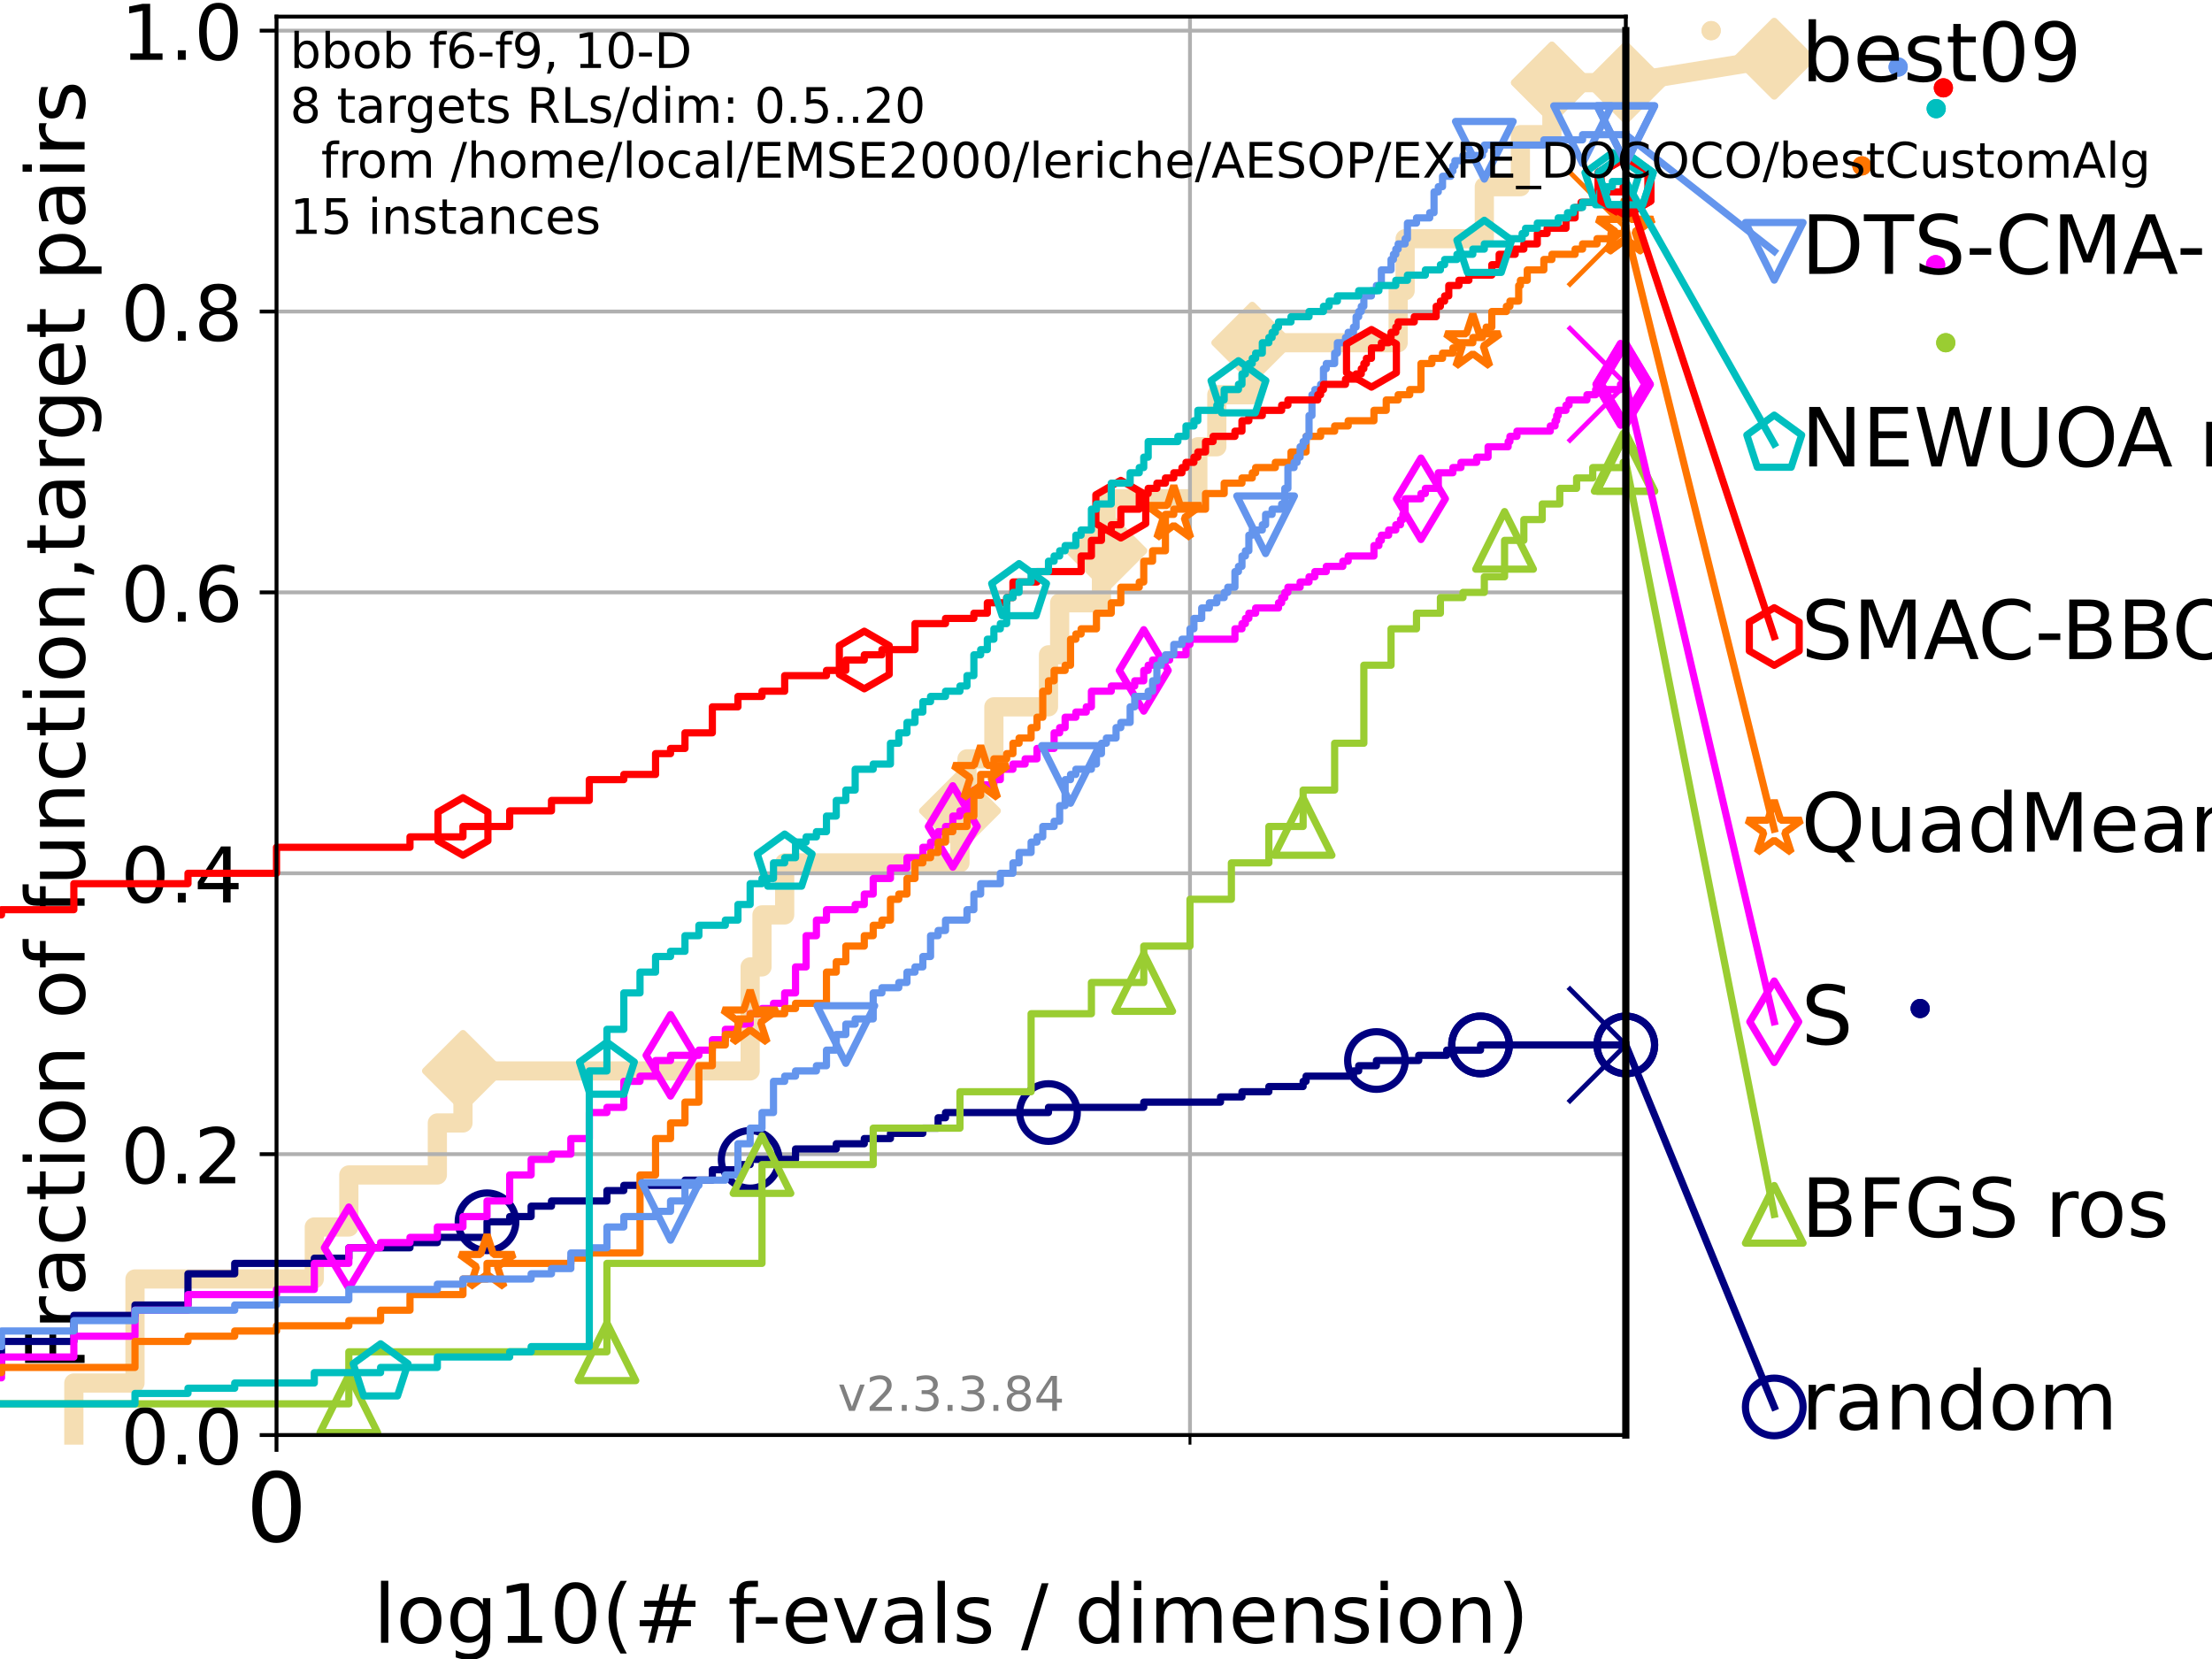 <?xml version="1.0" encoding="utf-8" standalone="no"?>
<!DOCTYPE svg PUBLIC "-//W3C//DTD SVG 1.1//EN"
  "http://www.w3.org/Graphics/SVG/1.1/DTD/svg11.dtd">
<!-- Created with matplotlib (https://matplotlib.org/) -->
<svg height="345.6pt" version="1.1" viewBox="0 0 460.8 345.6" width="460.8pt" xmlns="http://www.w3.org/2000/svg" xmlns:xlink="http://www.w3.org/1999/xlink">
 <defs>
  <style type="text/css">*{stroke-linecap:butt;stroke-linejoin:round;}</style>
 </defs>
 <g id="figure_1">
  <g id="patch_1">
   <path d="M 0 345.6 
L 460.8 345.6 
L 460.8 0 
L 0 0 
z
" style="fill:#ffffff;"/>
  </g>
  <g id="axes_1">
   <g id="patch_2">
    <path d="M 57.6 298.944 
L 338.688 298.944 
L 338.688 3.456 
L 57.6 3.456 
z
" style="fill:#ffffff;"/>
   </g>
   <g id="line2d_1">
    <path d="M 15.383 298.944 
L 15.383 288.108 
L 28.123 288.108 
L 28.123 266.437 
L 65.477 266.437 
L 65.477 255.601 
L 72.668 255.601 
L 72.668 244.766 
L 91.109 244.766 
L 91.109 233.93 
L 96.443 233.93 
L 96.443 223.094 
L 156.27 223.094 
L 156.27 201.423 
L 158.737 201.423 
L 158.737 190.588 
L 163.461 190.588 
L 163.461 179.752 
L 199.976 179.752 
L 199.976 168.916 
L 201.439 168.916 
L 201.439 158.081 
L 207.044 158.081 
L 207.044 147.245 
L 218.417 147.245 
L 218.417 136.409 
L 220.746 136.409 
L 220.746 125.574 
L 229.453 125.574 
L 229.453 114.738 
L 230.48 114.738 
L 230.48 103.902 
L 249.531 103.902 
L 249.531 93.067 
L 253.486 93.067 
L 253.486 82.231 
L 260.87 82.231 
L 260.87 71.395 
L 291.26 71.395 
L 291.26 60.56 
L 292.714 60.56 
L 292.714 49.724 
L 309.211 49.724 
L 309.211 38.889 
L 316.729 38.889 
L 316.729 28.053 
L 323.289 28.053 
L 323.289 17.217 
L 338.688 17.217 
" style="fill:none;stroke:#f5deb3;stroke-linecap:square;stroke-width:4;"/>
   </g>
   <g id="line2d_2">
    <defs>
     <path d="M -0 7.778 
L 7.778 0 
L 0 -7.778 
L -7.778 -0 
z
" id="mf5e633fdbb" style="stroke:#f5deb3;stroke-linejoin:miter;stroke-width:1.5;"/>
    </defs>
    <g>
     <use style="fill:#f5deb3;stroke:#f5deb3;stroke-linejoin:miter;stroke-width:1.5;" x="96.443" xlink:href="#mf5e633fdbb" y="223.094"/>
     <use style="fill:#f5deb3;stroke:#f5deb3;stroke-linejoin:miter;stroke-width:1.5;" x="199.976" xlink:href="#mf5e633fdbb" y="168.916"/>
     <use style="fill:#f5deb3;stroke:#f5deb3;stroke-linejoin:miter;stroke-width:1.5;" x="230.48" xlink:href="#mf5e633fdbb" y="114.738"/>
     <use style="fill:#f5deb3;stroke:#f5deb3;stroke-linejoin:miter;stroke-width:1.5;" x="260.87" xlink:href="#mf5e633fdbb" y="71.395"/>
     <use style="fill:#f5deb3;stroke:#f5deb3;stroke-linejoin:miter;stroke-width:1.5;" x="323.289" xlink:href="#mf5e633fdbb" y="17.217"/>
     <use style="fill:#f5deb3;stroke:#f5deb3;stroke-linejoin:miter;stroke-width:1.5;" x="323.289" xlink:href="#mf5e633fdbb" y="17.217"/>
     <use style="fill:#f5deb3;stroke:#f5deb3;stroke-linejoin:miter;stroke-width:1.5;" x="338.688" xlink:href="#mf5e633fdbb" y="17.217"/>
    </g>
   </g>
   <g id="line2d_3">
    <path style="fill:none;stroke:#f5deb3;stroke-linecap:square;stroke-width:4;"/>
    <g/>
   </g>
   <g id="line2d_4">
    <path d="M 338.688 17.217 
L 369.608 12.233 
" style="fill:none;stroke:#f5deb3;stroke-linecap:square;stroke-width:4;"/>
    <g>
     <use style="fill:#f5deb3;stroke:#f5deb3;stroke-linejoin:miter;stroke-width:1.5;" x="338.688" xlink:href="#mf5e633fdbb" y="17.217"/>
     <use style="fill:#f5deb3;stroke:#f5deb3;stroke-linejoin:miter;stroke-width:1.5;" x="369.608" xlink:href="#mf5e633fdbb" y="12.233"/>
    </g>
   </g>
   <g id="matplotlib.axis_1">
    <g id="xtick_1">
     <g id="line2d_5">
      <path clip-path="url(#p6cb408575a)" d="M 57.6 298.944 
L 57.6 3.456 
" style="fill:none;stroke:#b0b0b0;stroke-linecap:square;stroke-width:0.8;"/>
     </g>
     <g id="line2d_6">
      <defs>
       <path d="M 0 0 
L 0 3.5 
" id="m1f3d21ce37" style="stroke:#000000;stroke-width:0.8;"/>
      </defs>
      <g>
       <use style="stroke:#000000;stroke-width:0.8;" x="57.6" xlink:href="#m1f3d21ce37" y="298.944"/>
      </g>
     </g>
     <g id="text_1">
      <!-- 0 -->
      <g transform="translate(51.237 321.141)scale(0.2 -0.2)">
       <defs>
        <path d="M 31.781 66.406 
Q 24.172 66.406 20.328 58.906 
Q 16.5 51.422 16.5 36.375 
Q 16.5 21.391 20.328 13.891 
Q 24.172 6.391 31.781 6.391 
Q 39.453 6.391 43.281 13.891 
Q 47.125 21.391 47.125 36.375 
Q 47.125 51.422 43.281 58.906 
Q 39.453 66.406 31.781 66.406 
z
M 31.781 74.219 
Q 44.047 74.219 50.516 64.516 
Q 56.984 54.828 56.984 36.375 
Q 56.984 17.969 50.516 8.266 
Q 44.047 -1.422 31.781 -1.422 
Q 19.531 -1.422 13.062 8.266 
Q 6.594 17.969 6.594 36.375 
Q 6.594 54.828 13.062 64.516 
Q 19.531 74.219 31.781 74.219 
z
" id="DejaVuSans-48"/>
       </defs>
       <use xlink:href="#DejaVuSans-48"/>
      </g>
     </g>
    </g>
    <g id="xtick_2">
     <g id="line2d_7">
      <path clip-path="url(#p6cb408575a)" d="M 247.894 298.944 
L 247.894 3.456 
" style="fill:none;stroke:#b0b0b0;stroke-linecap:square;stroke-width:0.8;"/>
     </g>
     <g id="line2d_8">
      <defs>
       <path d="M 0 0 
L 0 2 
" id="m20840f2826" style="stroke:#000000;stroke-width:0.6;"/>
      </defs>
      <g>
       <use style="stroke:#000000;stroke-width:0.6;" x="247.894" xlink:href="#m20840f2826" y="298.944"/>
      </g>
     </g>
    </g>
    <g id="text_2">
     <!-- log10(# f-evals / dimension) -->
     <g transform="translate(77.764 342.218)scale(0.17 -0.17)">
      <defs>
       <path d="M 9.422 75.984 
L 18.406 75.984 
L 18.406 0 
L 9.422 0 
z
" id="DejaVuSans-108"/>
       <path d="M 30.609 48.391 
Q 23.391 48.391 19.188 42.75 
Q 14.984 37.109 14.984 27.297 
Q 14.984 17.484 19.156 11.844 
Q 23.344 6.203 30.609 6.203 
Q 37.797 6.203 41.984 11.859 
Q 46.188 17.531 46.188 27.297 
Q 46.188 37.016 41.984 42.703 
Q 37.797 48.391 30.609 48.391 
z
M 30.609 56 
Q 42.328 56 49.016 48.375 
Q 55.719 40.766 55.719 27.297 
Q 55.719 13.875 49.016 6.219 
Q 42.328 -1.422 30.609 -1.422 
Q 18.844 -1.422 12.172 6.219 
Q 5.516 13.875 5.516 27.297 
Q 5.516 40.766 12.172 48.375 
Q 18.844 56 30.609 56 
z
" id="DejaVuSans-111"/>
       <path d="M 45.406 27.984 
Q 45.406 37.75 41.375 43.109 
Q 37.359 48.484 30.078 48.484 
Q 22.859 48.484 18.828 43.109 
Q 14.797 37.75 14.797 27.984 
Q 14.797 18.266 18.828 12.891 
Q 22.859 7.516 30.078 7.516 
Q 37.359 7.516 41.375 12.891 
Q 45.406 18.266 45.406 27.984 
z
M 54.391 6.781 
Q 54.391 -7.172 48.188 -13.984 
Q 42 -20.797 29.203 -20.797 
Q 24.469 -20.797 20.266 -20.094 
Q 16.062 -19.391 12.109 -17.922 
L 12.109 -9.188 
Q 16.062 -11.328 19.922 -12.344 
Q 23.781 -13.375 27.781 -13.375 
Q 36.625 -13.375 41.016 -8.766 
Q 45.406 -4.156 45.406 5.172 
L 45.406 9.625 
Q 42.625 4.781 38.281 2.391 
Q 33.938 0 27.875 0 
Q 17.828 0 11.672 7.656 
Q 5.516 15.328 5.516 27.984 
Q 5.516 40.672 11.672 48.328 
Q 17.828 56 27.875 56 
Q 33.938 56 38.281 53.609 
Q 42.625 51.219 45.406 46.391 
L 45.406 54.688 
L 54.391 54.688 
z
" id="DejaVuSans-103"/>
       <path d="M 12.406 8.297 
L 28.516 8.297 
L 28.516 63.922 
L 10.984 60.406 
L 10.984 69.391 
L 28.422 72.906 
L 38.281 72.906 
L 38.281 8.297 
L 54.391 8.297 
L 54.391 0 
L 12.406 0 
z
" id="DejaVuSans-49"/>
       <path d="M 31 75.875 
Q 24.469 64.656 21.281 53.656 
Q 18.109 42.672 18.109 31.391 
Q 18.109 20.125 21.312 9.062 
Q 24.516 -2 31 -13.188 
L 23.188 -13.188 
Q 15.875 -1.703 12.234 9.375 
Q 8.594 20.453 8.594 31.391 
Q 8.594 42.281 12.203 53.312 
Q 15.828 64.359 23.188 75.875 
z
" id="DejaVuSans-40"/>
       <path d="M 51.125 44 
L 36.922 44 
L 32.812 27.688 
L 47.125 27.688 
z
M 43.797 71.781 
L 38.719 51.516 
L 52.984 51.516 
L 58.109 71.781 
L 65.922 71.781 
L 60.891 51.516 
L 76.125 51.516 
L 76.125 44 
L 58.984 44 
L 54.984 27.688 
L 70.516 27.688 
L 70.516 20.219 
L 53.078 20.219 
L 48 0 
L 40.188 0 
L 45.219 20.219 
L 30.906 20.219 
L 25.875 0 
L 18.016 0 
L 23.094 20.219 
L 7.719 20.219 
L 7.719 27.688 
L 24.906 27.688 
L 29 44 
L 13.281 44 
L 13.281 51.516 
L 30.906 51.516 
L 35.891 71.781 
z
" id="DejaVuSans-35"/>
       <path id="DejaVuSans-32"/>
       <path d="M 37.109 75.984 
L 37.109 68.5 
L 28.516 68.5 
Q 23.688 68.5 21.797 66.547 
Q 19.922 64.594 19.922 59.516 
L 19.922 54.688 
L 34.719 54.688 
L 34.719 47.703 
L 19.922 47.703 
L 19.922 0 
L 10.891 0 
L 10.891 47.703 
L 2.297 47.703 
L 2.297 54.688 
L 10.891 54.688 
L 10.891 58.5 
Q 10.891 67.625 15.141 71.797 
Q 19.391 75.984 28.609 75.984 
z
" id="DejaVuSans-102"/>
       <path d="M 4.891 31.391 
L 31.203 31.391 
L 31.203 23.391 
L 4.891 23.391 
z
" id="DejaVuSans-45"/>
       <path d="M 56.203 29.594 
L 56.203 25.203 
L 14.891 25.203 
Q 15.484 15.922 20.484 11.062 
Q 25.484 6.203 34.422 6.203 
Q 39.594 6.203 44.453 7.469 
Q 49.312 8.734 54.109 11.281 
L 54.109 2.781 
Q 49.266 0.734 44.188 -0.344 
Q 39.109 -1.422 33.891 -1.422 
Q 20.797 -1.422 13.156 6.188 
Q 5.516 13.812 5.516 26.812 
Q 5.516 40.234 12.766 48.109 
Q 20.016 56 32.328 56 
Q 43.359 56 49.781 48.891 
Q 56.203 41.797 56.203 29.594 
z
M 47.219 32.234 
Q 47.125 39.594 43.094 43.984 
Q 39.062 48.391 32.422 48.391 
Q 24.906 48.391 20.391 44.141 
Q 15.875 39.891 15.188 32.172 
z
" id="DejaVuSans-101"/>
       <path d="M 2.984 54.688 
L 12.5 54.688 
L 29.594 8.797 
L 46.688 54.688 
L 56.203 54.688 
L 35.688 0 
L 23.484 0 
z
" id="DejaVuSans-118"/>
       <path d="M 34.281 27.484 
Q 23.391 27.484 19.188 25 
Q 14.984 22.516 14.984 16.5 
Q 14.984 11.719 18.141 8.906 
Q 21.297 6.109 26.703 6.109 
Q 34.188 6.109 38.703 11.406 
Q 43.219 16.703 43.219 25.484 
L 43.219 27.484 
z
M 52.203 31.203 
L 52.203 0 
L 43.219 0 
L 43.219 8.297 
Q 40.141 3.328 35.547 0.953 
Q 30.953 -1.422 24.312 -1.422 
Q 15.922 -1.422 10.953 3.297 
Q 6 8.016 6 15.922 
Q 6 25.141 12.172 29.828 
Q 18.359 34.516 30.609 34.516 
L 43.219 34.516 
L 43.219 35.406 
Q 43.219 41.609 39.141 45 
Q 35.062 48.391 27.688 48.391 
Q 23 48.391 18.547 47.266 
Q 14.109 46.141 10.016 43.891 
L 10.016 52.203 
Q 14.938 54.109 19.578 55.047 
Q 24.219 56 28.609 56 
Q 40.484 56 46.344 49.844 
Q 52.203 43.703 52.203 31.203 
z
" id="DejaVuSans-97"/>
       <path d="M 44.281 53.078 
L 44.281 44.578 
Q 40.484 46.531 36.375 47.5 
Q 32.281 48.484 27.875 48.484 
Q 21.188 48.484 17.844 46.438 
Q 14.5 44.391 14.5 40.281 
Q 14.5 37.156 16.891 35.375 
Q 19.281 33.594 26.516 31.984 
L 29.594 31.297 
Q 39.156 29.25 43.188 25.516 
Q 47.219 21.781 47.219 15.094 
Q 47.219 7.469 41.188 3.016 
Q 35.156 -1.422 24.609 -1.422 
Q 20.219 -1.422 15.453 -0.562 
Q 10.688 0.297 5.422 2 
L 5.422 11.281 
Q 10.406 8.688 15.234 7.391 
Q 20.062 6.109 24.812 6.109 
Q 31.156 6.109 34.562 8.281 
Q 37.984 10.453 37.984 14.406 
Q 37.984 18.062 35.516 20.016 
Q 33.062 21.969 24.703 23.781 
L 21.578 24.516 
Q 13.234 26.266 9.516 29.906 
Q 5.812 33.547 5.812 39.891 
Q 5.812 47.609 11.281 51.797 
Q 16.75 56 26.812 56 
Q 31.781 56 36.172 55.266 
Q 40.578 54.547 44.281 53.078 
z
" id="DejaVuSans-115"/>
       <path d="M 25.391 72.906 
L 33.688 72.906 
L 8.297 -9.281 
L 0 -9.281 
z
" id="DejaVuSans-47"/>
       <path d="M 45.406 46.391 
L 45.406 75.984 
L 54.391 75.984 
L 54.391 0 
L 45.406 0 
L 45.406 8.203 
Q 42.578 3.328 38.25 0.953 
Q 33.938 -1.422 27.875 -1.422 
Q 17.969 -1.422 11.734 6.484 
Q 5.516 14.406 5.516 27.297 
Q 5.516 40.188 11.734 48.094 
Q 17.969 56 27.875 56 
Q 33.938 56 38.25 53.625 
Q 42.578 51.266 45.406 46.391 
z
M 14.797 27.297 
Q 14.797 17.391 18.875 11.75 
Q 22.953 6.109 30.078 6.109 
Q 37.203 6.109 41.297 11.75 
Q 45.406 17.391 45.406 27.297 
Q 45.406 37.203 41.297 42.844 
Q 37.203 48.484 30.078 48.484 
Q 22.953 48.484 18.875 42.844 
Q 14.797 37.203 14.797 27.297 
z
" id="DejaVuSans-100"/>
       <path d="M 9.422 54.688 
L 18.406 54.688 
L 18.406 0 
L 9.422 0 
z
M 9.422 75.984 
L 18.406 75.984 
L 18.406 64.594 
L 9.422 64.594 
z
" id="DejaVuSans-105"/>
       <path d="M 52 44.188 
Q 55.375 50.25 60.062 53.125 
Q 64.75 56 71.094 56 
Q 79.641 56 84.281 50.016 
Q 88.922 44.047 88.922 33.016 
L 88.922 0 
L 79.891 0 
L 79.891 32.719 
Q 79.891 40.578 77.094 44.375 
Q 74.312 48.188 68.609 48.188 
Q 61.625 48.188 57.562 43.547 
Q 53.516 38.922 53.516 30.906 
L 53.516 0 
L 44.484 0 
L 44.484 32.719 
Q 44.484 40.625 41.703 44.406 
Q 38.922 48.188 33.109 48.188 
Q 26.219 48.188 22.156 43.531 
Q 18.109 38.875 18.109 30.906 
L 18.109 0 
L 9.078 0 
L 9.078 54.688 
L 18.109 54.688 
L 18.109 46.188 
Q 21.188 51.219 25.484 53.609 
Q 29.781 56 35.688 56 
Q 41.656 56 45.828 52.969 
Q 50 49.953 52 44.188 
z
" id="DejaVuSans-109"/>
       <path d="M 54.891 33.016 
L 54.891 0 
L 45.906 0 
L 45.906 32.719 
Q 45.906 40.484 42.875 44.328 
Q 39.844 48.188 33.797 48.188 
Q 26.516 48.188 22.312 43.547 
Q 18.109 38.922 18.109 30.906 
L 18.109 0 
L 9.078 0 
L 9.078 54.688 
L 18.109 54.688 
L 18.109 46.188 
Q 21.344 51.125 25.703 53.562 
Q 30.078 56 35.797 56 
Q 45.219 56 50.047 50.172 
Q 54.891 44.344 54.891 33.016 
z
" id="DejaVuSans-110"/>
       <path d="M 8.016 75.875 
L 15.828 75.875 
Q 23.141 64.359 26.781 53.312 
Q 30.422 42.281 30.422 31.391 
Q 30.422 20.453 26.781 9.375 
Q 23.141 -1.703 15.828 -13.188 
L 8.016 -13.188 
Q 14.5 -2 17.703 9.062 
Q 20.906 20.125 20.906 31.391 
Q 20.906 42.672 17.703 53.656 
Q 14.5 64.656 8.016 75.875 
z
" id="DejaVuSans-41"/>
      </defs>
      <use xlink:href="#DejaVuSans-108"/>
      <use x="27.783" xlink:href="#DejaVuSans-111"/>
      <use x="88.965" xlink:href="#DejaVuSans-103"/>
      <use x="152.441" xlink:href="#DejaVuSans-49"/>
      <use x="216.064" xlink:href="#DejaVuSans-48"/>
      <use x="279.688" xlink:href="#DejaVuSans-40"/>
      <use x="318.701" xlink:href="#DejaVuSans-35"/>
      <use x="402.49" xlink:href="#DejaVuSans-32"/>
      <use x="434.277" xlink:href="#DejaVuSans-102"/>
      <use x="463.982" xlink:href="#DejaVuSans-45"/>
      <use x="500.066" xlink:href="#DejaVuSans-101"/>
      <use x="561.59" xlink:href="#DejaVuSans-118"/>
      <use x="620.77" xlink:href="#DejaVuSans-97"/>
      <use x="682.049" xlink:href="#DejaVuSans-108"/>
      <use x="709.832" xlink:href="#DejaVuSans-115"/>
      <use x="761.932" xlink:href="#DejaVuSans-32"/>
      <use x="793.719" xlink:href="#DejaVuSans-47"/>
      <use x="827.41" xlink:href="#DejaVuSans-32"/>
      <use x="859.197" xlink:href="#DejaVuSans-100"/>
      <use x="922.674" xlink:href="#DejaVuSans-105"/>
      <use x="950.457" xlink:href="#DejaVuSans-109"/>
      <use x="1047.869" xlink:href="#DejaVuSans-101"/>
      <use x="1109.393" xlink:href="#DejaVuSans-110"/>
      <use x="1172.771" xlink:href="#DejaVuSans-115"/>
      <use x="1224.871" xlink:href="#DejaVuSans-105"/>
      <use x="1252.654" xlink:href="#DejaVuSans-111"/>
      <use x="1313.836" xlink:href="#DejaVuSans-110"/>
      <use x="1377.215" xlink:href="#DejaVuSans-41"/>
     </g>
    </g>
   </g>
   <g id="matplotlib.axis_2">
    <g id="ytick_1">
     <g id="line2d_9">
      <path clip-path="url(#p6cb408575a)" d="M 57.6 298.944 
L 338.688 298.944 
" style="fill:none;stroke:#b0b0b0;stroke-linecap:square;stroke-width:0.8;"/>
     </g>
     <g id="line2d_10">
      <defs>
       <path d="M 0 0 
L -3.5 0 
" id="m590e2bb771" style="stroke:#000000;stroke-width:0.8;"/>
      </defs>
      <g>
       <use style="stroke:#000000;stroke-width:0.8;" x="57.6" xlink:href="#m590e2bb771" y="298.944"/>
      </g>
     </g>
     <g id="text_3">
      <!-- 0.0 -->
      <g transform="translate(25.155 305.023)scale(0.16 -0.16)">
       <defs>
        <path d="M 10.688 12.406 
L 21 12.406 
L 21 0 
L 10.688 0 
z
" id="DejaVuSans-46"/>
       </defs>
       <use xlink:href="#DejaVuSans-48"/>
       <use x="63.623" xlink:href="#DejaVuSans-46"/>
       <use x="95.41" xlink:href="#DejaVuSans-48"/>
      </g>
     </g>
    </g>
    <g id="ytick_2">
     <g id="line2d_11">
      <path clip-path="url(#p6cb408575a)" d="M 57.6 240.432 
L 338.688 240.432 
" style="fill:none;stroke:#b0b0b0;stroke-linecap:square;stroke-width:0.8;"/>
     </g>
     <g id="line2d_12">
      <g>
       <use style="stroke:#000000;stroke-width:0.8;" x="57.6" xlink:href="#m590e2bb771" y="240.432"/>
      </g>
     </g>
     <g id="text_4">
      <!-- 0.2 -->
      <g transform="translate(25.155 246.51)scale(0.16 -0.16)">
       <defs>
        <path d="M 19.188 8.297 
L 53.609 8.297 
L 53.609 0 
L 7.328 0 
L 7.328 8.297 
Q 12.938 14.109 22.625 23.891 
Q 32.328 33.688 34.812 36.531 
Q 39.547 41.844 41.422 45.531 
Q 43.312 49.219 43.312 52.781 
Q 43.312 58.594 39.234 62.25 
Q 35.156 65.922 28.609 65.922 
Q 23.969 65.922 18.812 64.312 
Q 13.672 62.703 7.812 59.422 
L 7.812 69.391 
Q 13.766 71.781 18.938 73 
Q 24.125 74.219 28.422 74.219 
Q 39.75 74.219 46.484 68.547 
Q 53.219 62.891 53.219 53.422 
Q 53.219 48.922 51.531 44.891 
Q 49.859 40.875 45.406 35.406 
Q 44.188 33.984 37.641 27.219 
Q 31.109 20.453 19.188 8.297 
z
" id="DejaVuSans-50"/>
       </defs>
       <use xlink:href="#DejaVuSans-48"/>
       <use x="63.623" xlink:href="#DejaVuSans-46"/>
       <use x="95.41" xlink:href="#DejaVuSans-50"/>
      </g>
     </g>
    </g>
    <g id="ytick_3">
     <g id="line2d_13">
      <path clip-path="url(#p6cb408575a)" d="M 57.6 181.919 
L 338.688 181.919 
" style="fill:none;stroke:#b0b0b0;stroke-linecap:square;stroke-width:0.8;"/>
     </g>
     <g id="line2d_14">
      <g>
       <use style="stroke:#000000;stroke-width:0.8;" x="57.6" xlink:href="#m590e2bb771" y="181.919"/>
      </g>
     </g>
     <g id="text_5">
      <!-- 0.4 -->
      <g transform="translate(25.155 187.998)scale(0.16 -0.16)">
       <defs>
        <path d="M 37.797 64.312 
L 12.891 25.391 
L 37.797 25.391 
z
M 35.203 72.906 
L 47.609 72.906 
L 47.609 25.391 
L 58.016 25.391 
L 58.016 17.188 
L 47.609 17.188 
L 47.609 0 
L 37.797 0 
L 37.797 17.188 
L 4.891 17.188 
L 4.891 26.703 
z
" id="DejaVuSans-52"/>
       </defs>
       <use xlink:href="#DejaVuSans-48"/>
       <use x="63.623" xlink:href="#DejaVuSans-46"/>
       <use x="95.41" xlink:href="#DejaVuSans-52"/>
      </g>
     </g>
    </g>
    <g id="ytick_4">
     <g id="line2d_15">
      <path clip-path="url(#p6cb408575a)" d="M 57.6 123.407 
L 338.688 123.407 
" style="fill:none;stroke:#b0b0b0;stroke-linecap:square;stroke-width:0.8;"/>
     </g>
     <g id="line2d_16">
      <g>
       <use style="stroke:#000000;stroke-width:0.8;" x="57.6" xlink:href="#m590e2bb771" y="123.407"/>
      </g>
     </g>
     <g id="text_6">
      <!-- 0.6 -->
      <g transform="translate(25.155 129.485)scale(0.16 -0.16)">
       <defs>
        <path d="M 33.016 40.375 
Q 26.375 40.375 22.484 35.828 
Q 18.609 31.297 18.609 23.391 
Q 18.609 15.531 22.484 10.953 
Q 26.375 6.391 33.016 6.391 
Q 39.656 6.391 43.531 10.953 
Q 47.406 15.531 47.406 23.391 
Q 47.406 31.297 43.531 35.828 
Q 39.656 40.375 33.016 40.375 
z
M 52.594 71.297 
L 52.594 62.312 
Q 48.875 64.062 45.094 64.984 
Q 41.312 65.922 37.594 65.922 
Q 27.828 65.922 22.672 59.328 
Q 17.531 52.734 16.797 39.406 
Q 19.672 43.656 24.016 45.922 
Q 28.375 48.188 33.594 48.188 
Q 44.578 48.188 50.953 41.516 
Q 57.328 34.859 57.328 23.391 
Q 57.328 12.156 50.688 5.359 
Q 44.047 -1.422 33.016 -1.422 
Q 20.359 -1.422 13.672 8.266 
Q 6.984 17.969 6.984 36.375 
Q 6.984 53.656 15.188 63.938 
Q 23.391 74.219 37.203 74.219 
Q 40.922 74.219 44.703 73.484 
Q 48.484 72.75 52.594 71.297 
z
" id="DejaVuSans-54"/>
       </defs>
       <use xlink:href="#DejaVuSans-48"/>
       <use x="63.623" xlink:href="#DejaVuSans-46"/>
       <use x="95.41" xlink:href="#DejaVuSans-54"/>
      </g>
     </g>
    </g>
    <g id="ytick_5">
     <g id="line2d_17">
      <path clip-path="url(#p6cb408575a)" d="M 57.6 64.894 
L 338.688 64.894 
" style="fill:none;stroke:#b0b0b0;stroke-linecap:square;stroke-width:0.8;"/>
     </g>
     <g id="line2d_18">
      <g>
       <use style="stroke:#000000;stroke-width:0.8;" x="57.6" xlink:href="#m590e2bb771" y="64.894"/>
      </g>
     </g>
     <g id="text_7">
      <!-- 0.8 -->
      <g transform="translate(25.155 70.973)scale(0.16 -0.16)">
       <defs>
        <path d="M 31.781 34.625 
Q 24.75 34.625 20.719 30.859 
Q 16.703 27.094 16.703 20.516 
Q 16.703 13.922 20.719 10.156 
Q 24.75 6.391 31.781 6.391 
Q 38.812 6.391 42.859 10.172 
Q 46.922 13.969 46.922 20.516 
Q 46.922 27.094 42.891 30.859 
Q 38.875 34.625 31.781 34.625 
z
M 21.922 38.812 
Q 15.578 40.375 12.031 44.719 
Q 8.5 49.078 8.5 55.328 
Q 8.5 64.062 14.719 69.141 
Q 20.953 74.219 31.781 74.219 
Q 42.672 74.219 48.875 69.141 
Q 55.078 64.062 55.078 55.328 
Q 55.078 49.078 51.531 44.719 
Q 48 40.375 41.703 38.812 
Q 48.828 37.156 52.797 32.312 
Q 56.781 27.484 56.781 20.516 
Q 56.781 9.906 50.312 4.234 
Q 43.844 -1.422 31.781 -1.422 
Q 19.734 -1.422 13.25 4.234 
Q 6.781 9.906 6.781 20.516 
Q 6.781 27.484 10.781 32.312 
Q 14.797 37.156 21.922 38.812 
z
M 18.312 54.391 
Q 18.312 48.734 21.844 45.562 
Q 25.391 42.391 31.781 42.391 
Q 38.141 42.391 41.719 45.562 
Q 45.312 48.734 45.312 54.391 
Q 45.312 60.062 41.719 63.234 
Q 38.141 66.406 31.781 66.406 
Q 25.391 66.406 21.844 63.234 
Q 18.312 60.062 18.312 54.391 
z
" id="DejaVuSans-56"/>
       </defs>
       <use xlink:href="#DejaVuSans-48"/>
       <use x="63.623" xlink:href="#DejaVuSans-46"/>
       <use x="95.41" xlink:href="#DejaVuSans-56"/>
      </g>
     </g>
    </g>
    <g id="ytick_6">
     <g id="line2d_19">
      <path clip-path="url(#p6cb408575a)" d="M 57.6 6.382 
L 338.688 6.382 
" style="fill:none;stroke:#b0b0b0;stroke-linecap:square;stroke-width:0.8;"/>
     </g>
     <g id="line2d_20">
      <g>
       <use style="stroke:#000000;stroke-width:0.8;" x="57.6" xlink:href="#m590e2bb771" y="6.382"/>
      </g>
     </g>
     <g id="text_8">
      <!-- 1.0 -->
      <g transform="translate(25.155 12.46)scale(0.16 -0.16)">
       <use xlink:href="#DejaVuSans-49"/>
       <use x="63.623" xlink:href="#DejaVuSans-46"/>
       <use x="95.41" xlink:href="#DejaVuSans-48"/>
      </g>
     </g>
    </g>
    <g id="text_9">
     <!-- Fraction of function,target pairs -->
     <g transform="translate(17.62 285.585)rotate(-90)scale(0.17 -0.17)">
      <defs>
       <path d="M 9.812 72.906 
L 51.703 72.906 
L 51.703 64.594 
L 19.672 64.594 
L 19.672 43.109 
L 48.578 43.109 
L 48.578 34.812 
L 19.672 34.812 
L 19.672 0 
L 9.812 0 
z
" id="DejaVuSans-70"/>
       <path d="M 41.109 46.297 
Q 39.594 47.172 37.812 47.578 
Q 36.031 48 33.891 48 
Q 26.266 48 22.188 43.047 
Q 18.109 38.094 18.109 28.812 
L 18.109 0 
L 9.078 0 
L 9.078 54.688 
L 18.109 54.688 
L 18.109 46.188 
Q 20.953 51.172 25.484 53.578 
Q 30.031 56 36.531 56 
Q 37.453 56 38.578 55.875 
Q 39.703 55.766 41.062 55.516 
z
" id="DejaVuSans-114"/>
       <path d="M 48.781 52.594 
L 48.781 44.188 
Q 44.969 46.297 41.141 47.344 
Q 37.312 48.391 33.406 48.391 
Q 24.656 48.391 19.812 42.844 
Q 14.984 37.312 14.984 27.297 
Q 14.984 17.281 19.812 11.734 
Q 24.656 6.203 33.406 6.203 
Q 37.312 6.203 41.141 7.25 
Q 44.969 8.297 48.781 10.406 
L 48.781 2.094 
Q 45.016 0.344 40.984 -0.531 
Q 36.969 -1.422 32.422 -1.422 
Q 20.062 -1.422 12.781 6.344 
Q 5.516 14.109 5.516 27.297 
Q 5.516 40.672 12.859 48.328 
Q 20.219 56 33.016 56 
Q 37.156 56 41.109 55.141 
Q 45.062 54.297 48.781 52.594 
z
" id="DejaVuSans-99"/>
       <path d="M 18.312 70.219 
L 18.312 54.688 
L 36.812 54.688 
L 36.812 47.703 
L 18.312 47.703 
L 18.312 18.016 
Q 18.312 11.328 20.141 9.422 
Q 21.969 7.516 27.594 7.516 
L 36.812 7.516 
L 36.812 0 
L 27.594 0 
Q 17.188 0 13.234 3.875 
Q 9.281 7.766 9.281 18.016 
L 9.281 47.703 
L 2.688 47.703 
L 2.688 54.688 
L 9.281 54.688 
L 9.281 70.219 
z
" id="DejaVuSans-116"/>
       <path d="M 8.5 21.578 
L 8.5 54.688 
L 17.484 54.688 
L 17.484 21.922 
Q 17.484 14.156 20.5 10.266 
Q 23.531 6.391 29.594 6.391 
Q 36.859 6.391 41.078 11.031 
Q 45.312 15.672 45.312 23.688 
L 45.312 54.688 
L 54.297 54.688 
L 54.297 0 
L 45.312 0 
L 45.312 8.406 
Q 42.047 3.422 37.719 1 
Q 33.406 -1.422 27.688 -1.422 
Q 18.266 -1.422 13.375 4.438 
Q 8.5 10.297 8.5 21.578 
z
M 31.109 56 
z
" id="DejaVuSans-117"/>
       <path d="M 11.719 12.406 
L 22.016 12.406 
L 22.016 4 
L 14.016 -11.625 
L 7.719 -11.625 
L 11.719 4 
z
" id="DejaVuSans-44"/>
       <path d="M 18.109 8.203 
L 18.109 -20.797 
L 9.078 -20.797 
L 9.078 54.688 
L 18.109 54.688 
L 18.109 46.391 
Q 20.953 51.266 25.266 53.625 
Q 29.594 56 35.594 56 
Q 45.562 56 51.781 48.094 
Q 58.016 40.188 58.016 27.297 
Q 58.016 14.406 51.781 6.484 
Q 45.562 -1.422 35.594 -1.422 
Q 29.594 -1.422 25.266 0.953 
Q 20.953 3.328 18.109 8.203 
z
M 48.688 27.297 
Q 48.688 37.203 44.609 42.844 
Q 40.531 48.484 33.406 48.484 
Q 26.266 48.484 22.188 42.844 
Q 18.109 37.203 18.109 27.297 
Q 18.109 17.391 22.188 11.75 
Q 26.266 6.109 33.406 6.109 
Q 40.531 6.109 44.609 11.75 
Q 48.688 17.391 48.688 27.297 
z
" id="DejaVuSans-112"/>
      </defs>
      <use xlink:href="#DejaVuSans-70"/>
      <use x="50.27" xlink:href="#DejaVuSans-114"/>
      <use x="91.383" xlink:href="#DejaVuSans-97"/>
      <use x="152.662" xlink:href="#DejaVuSans-99"/>
      <use x="207.643" xlink:href="#DejaVuSans-116"/>
      <use x="246.852" xlink:href="#DejaVuSans-105"/>
      <use x="274.635" xlink:href="#DejaVuSans-111"/>
      <use x="335.816" xlink:href="#DejaVuSans-110"/>
      <use x="399.195" xlink:href="#DejaVuSans-32"/>
      <use x="430.982" xlink:href="#DejaVuSans-111"/>
      <use x="492.164" xlink:href="#DejaVuSans-102"/>
      <use x="527.369" xlink:href="#DejaVuSans-32"/>
      <use x="559.156" xlink:href="#DejaVuSans-102"/>
      <use x="594.361" xlink:href="#DejaVuSans-117"/>
      <use x="657.74" xlink:href="#DejaVuSans-110"/>
      <use x="721.119" xlink:href="#DejaVuSans-99"/>
      <use x="776.1" xlink:href="#DejaVuSans-116"/>
      <use x="815.309" xlink:href="#DejaVuSans-105"/>
      <use x="843.092" xlink:href="#DejaVuSans-111"/>
      <use x="904.273" xlink:href="#DejaVuSans-110"/>
      <use x="967.652" xlink:href="#DejaVuSans-44"/>
      <use x="999.439" xlink:href="#DejaVuSans-116"/>
      <use x="1038.648" xlink:href="#DejaVuSans-97"/>
      <use x="1099.928" xlink:href="#DejaVuSans-114"/>
      <use x="1139.291" xlink:href="#DejaVuSans-103"/>
      <use x="1202.768" xlink:href="#DejaVuSans-101"/>
      <use x="1264.291" xlink:href="#DejaVuSans-116"/>
      <use x="1303.5" xlink:href="#DejaVuSans-32"/>
      <use x="1335.287" xlink:href="#DejaVuSans-112"/>
      <use x="1398.764" xlink:href="#DejaVuSans-97"/>
      <use x="1460.043" xlink:href="#DejaVuSans-105"/>
      <use x="1487.826" xlink:href="#DejaVuSans-114"/>
      <use x="1528.939" xlink:href="#DejaVuSans-115"/>
     </g>
    </g>
   </g>
   <g id="line2d_21">
    <defs>
     <path d="M 0 1.5 
C 0.398 1.5 0.779 1.342 1.061 1.061 
C 1.342 0.779 1.5 0.398 1.5 0 
C 1.5 -0.398 1.342 -0.779 1.061 -1.061 
C 0.779 -1.342 0.398 -1.5 0 -1.5 
C -0.398 -1.5 -0.779 -1.342 -1.061 -1.061 
C -1.342 -0.779 -1.5 -0.398 -1.5 0 
C -1.5 0.398 -1.342 0.779 -1.061 1.061 
C -0.779 1.342 -0.398 1.5 0 1.5 
z
" id="mb31bd40d59" style="stroke:#f5deb3;"/>
    </defs>
    <g>
     <use style="fill:#f5deb3;stroke:#f5deb3;" x="356.466" xlink:href="#mb31bd40d59" y="6.382"/>
     <use style="fill:#f5deb3;stroke:#f5deb3;" x="356.466" xlink:href="#mb31bd40d59" y="6.382"/>
    </g>
   </g>
   <g id="line2d_22">
    <defs>
     <path d="M 0 1.5 
C 0.398 1.5 0.779 1.342 1.061 1.061 
C 1.342 0.779 1.5 0.398 1.5 0 
C 1.5 -0.398 1.342 -0.779 1.061 -1.061 
C 0.779 -1.342 0.398 -1.5 0 -1.5 
C -0.398 -1.5 -0.779 -1.342 -1.061 -1.061 
C -1.342 -0.779 -1.5 -0.398 -1.5 0 
C -1.5 0.398 -1.342 0.779 -1.061 1.061 
C -0.779 1.342 -0.398 1.5 0 1.5 
z
" id="m89a7f1e8b8" style="stroke:#000080;"/>
    </defs>
    <g>
     <use style="fill:#000080;stroke:#000080;" x="400.005" xlink:href="#m89a7f1e8b8" y="210.092"/>
     <use style="fill:#000080;stroke:#000080;" x="400.005" xlink:href="#m89a7f1e8b8" y="210.092"/>
    </g>
   </g>
   <g id="line2d_23">
    <path d="M -1 285.941 
L 0.316 285.941 
L 0.316 279.44 
L 15.383 279.44 
L 15.383 274.022 
L 28.123 274.022 
L 28.123 271.855 
L 39.159 271.855 
L 39.159 265.354 
L 48.893 265.354 
L 48.893 263.186 
L 65.477 263.186 
L 65.477 262.103 
L 72.668 262.103 
L 72.668 259.936 
L 85.407 259.936 
L 85.407 258.852 
L 91.109 258.852 
L 91.109 257.769 
L 101.453 257.769 
L 101.453 254.518 
L 106.177 254.518 
L 106.177 253.434 
L 110.645 253.434 
L 110.645 251.267 
L 114.884 251.267 
L 114.884 250.184 
L 126.435 250.184 
L 126.435 248.016 
L 129.952 248.016 
L 129.952 246.933 
L 142.692 246.933 
L 142.692 245.849 
L 148.394 245.849 
L 148.394 243.682 
L 153.727 243.682 
L 153.727 242.599 
L 156.27 242.599 
L 156.27 241.515 
L 165.726 241.515 
L 165.726 239.348 
L 174.209 239.348 
L 174.209 238.264 
L 180.045 238.264 
L 180.045 237.181 
L 185.497 237.181 
L 185.497 236.097 
L 192.247 236.097 
L 192.247 235.014 
L 195.426 235.014 
L 195.426 232.847 
L 196.97 232.847 
L 196.97 231.763 
L 218.417 231.763 
L 218.417 230.679 
L 238.264 230.679 
L 238.264 229.596 
L 254.255 229.596 
L 254.255 228.512 
L 258.723 228.512 
L 258.723 227.429 
L 264.328 227.429 
L 264.328 226.345 
L 271.463 226.345 
L 271.463 225.262 
L 272.082 225.262 
L 272.082 224.178 
L 281.953 224.178 
L 281.953 223.094 
L 283.04 223.094 
L 283.04 222.011 
L 286.737 222.011 
L 286.737 220.927 
L 295.548 220.927 
L 295.548 219.844 
L 301.374 219.844 
L 301.374 218.76 
L 308.42 218.76 
L 308.42 217.677 
L 338.688 217.677 
" style="fill:none;stroke:#000080;stroke-linecap:square;stroke-width:1.5;"/>
   </g>
   <g id="line2d_24">
    <defs>
     <path d="M 0 6 
C 1.591 6 3.117 5.368 4.243 4.243 
C 5.368 3.117 6 1.591 6 0 
C 6 -1.591 5.368 -3.117 4.243 -4.243 
C 3.117 -5.368 1.591 -6 0 -6 
C -1.591 -6 -3.117 -5.368 -4.243 -4.243 
C -5.368 -3.117 -6 -1.591 -6 0 
C -6 1.591 -5.368 3.117 -4.243 4.243 
C -3.117 5.368 -1.591 6 0 6 
z
" id="m14180d2ba4" style="stroke:#000080;stroke-width:1.5;"/>
    </defs>
    <g>
     <use style="fill-opacity:0;stroke:#000080;stroke-width:1.5;" x="101.453" xlink:href="#m14180d2ba4" y="254.518"/>
     <use style="fill-opacity:0;stroke:#000080;stroke-width:1.5;" x="156.27" xlink:href="#m14180d2ba4" y="241.515"/>
     <use style="fill-opacity:0;stroke:#000080;stroke-width:1.5;" x="218.417" xlink:href="#m14180d2ba4" y="231.763"/>
     <use style="fill-opacity:0;stroke:#000080;stroke-width:1.5;" x="286.737" xlink:href="#m14180d2ba4" y="220.927"/>
     <use style="fill-opacity:0;stroke:#000080;stroke-width:1.5;" x="308.42" xlink:href="#m14180d2ba4" y="217.677"/>
     <use style="fill-opacity:0;stroke:#000080;stroke-width:1.5;" x="308.42" xlink:href="#m14180d2ba4" y="217.677"/>
     <use style="fill-opacity:0;stroke:#000080;stroke-width:1.5;" x="338.688" xlink:href="#m14180d2ba4" y="217.677"/>
    </g>
   </g>
   <g id="line2d_25">
    <path style="fill:none;stroke:#000080;stroke-linecap:square;stroke-width:1.5;"/>
    <g/>
   </g>
   <g id="line2d_26">
    <path clip-path="url(#p6cb408575a)" d="M 338.688 217.677 
" style="fill:none;stroke:#000080;stroke-linecap:square;stroke-width:1.5;"/>
    <defs>
     <path d="M -12 12 
L 12 -12 
M -12 -12 
L 12 12 
" id="mb604dc759d" style="stroke:#000080;"/>
    </defs>
    <g clip-path="url(#p6cb408575a)">
     <use style="fill:#000080;stroke:#000080;" x="338.688" xlink:href="#mb604dc759d" y="217.677"/>
    </g>
   </g>
   <g id="line2d_27">
    <defs>
     <path d="M 0 1.5 
C 0.398 1.5 0.779 1.342 1.061 1.061 
C 1.342 0.779 1.5 0.398 1.5 0 
C 1.5 -0.398 1.342 -0.779 1.061 -1.061 
C 0.779 -1.342 0.398 -1.5 0 -1.5 
C -0.398 -1.5 -0.779 -1.342 -1.061 -1.061 
C -1.342 -0.779 -1.5 -0.398 -1.5 0 
C -1.5 0.398 -1.342 0.779 -1.061 1.061 
C -0.779 1.342 -0.398 1.5 0 1.5 
z
" id="m51a7a64d7c" style="stroke:#ff00ff;"/>
    </defs>
    <g>
     <use style="fill:#ff00ff;stroke:#ff00ff;" x="403.221" xlink:href="#m51a7a64d7c" y="55.142"/>
     <use style="fill:#ff00ff;stroke:#ff00ff;" x="403.221" xlink:href="#m51a7a64d7c" y="55.142"/>
    </g>
   </g>
   <g id="line2d_28">
    <path d="M -1 287.025 
L 0.316 287.025 
L 0.316 282.691 
L 15.383 282.691 
L 15.383 278.356 
L 28.123 278.356 
L 28.123 272.938 
L 39.159 272.938 
L 39.159 269.688 
L 57.6 269.688 
L 57.6 268.604 
L 65.477 268.604 
L 65.477 263.186 
L 72.668 263.186 
L 72.668 259.936 
L 79.283 259.936 
L 79.283 258.852 
L 85.407 258.852 
L 85.407 257.769 
L 91.109 257.769 
L 91.109 255.601 
L 96.443 255.601 
L 96.443 253.434 
L 101.453 253.434 
L 101.453 250.184 
L 106.177 250.184 
L 106.177 244.766 
L 110.645 244.766 
L 110.645 241.515 
L 114.884 241.515 
L 114.884 240.432 
L 118.917 240.432 
L 118.917 237.181 
L 122.761 237.181 
L 122.761 231.763 
L 126.435 231.763 
L 126.435 230.679 
L 129.952 230.679 
L 129.952 225.262 
L 133.326 225.262 
L 133.326 224.178 
L 136.567 224.178 
L 136.567 220.927 
L 139.686 220.927 
L 139.686 219.844 
L 145.592 219.844 
L 145.592 218.76 
L 148.394 218.76 
L 148.394 216.593 
L 151.103 216.593 
L 151.103 214.426 
L 153.727 214.426 
L 153.727 213.342 
L 156.27 213.342 
L 156.27 211.175 
L 158.737 211.175 
L 158.737 210.092 
L 161.133 210.092 
L 161.133 209.008 
L 163.461 209.008 
L 163.461 206.841 
L 165.726 206.841 
L 165.726 201.423 
L 167.93 201.423 
L 167.93 194.922 
L 170.076 194.922 
L 170.076 191.671 
L 172.169 191.671 
L 172.169 189.504 
L 178.146 189.504 
L 178.146 188.42 
L 180.045 188.42 
L 180.045 186.253 
L 181.903 186.253 
L 181.903 183.003 
L 185.497 183.003 
L 185.497 180.835 
L 188.94 180.835 
L 188.94 178.668 
L 192.247 178.668 
L 192.247 176.501 
L 193.851 176.501 
L 193.851 175.418 
L 195.426 175.418 
L 195.426 173.251 
L 196.97 173.251 
L 196.97 172.167 
L 198.487 172.167 
L 198.487 170 
L 199.976 170 
L 199.976 168.916 
L 201.439 168.916 
L 201.439 165.666 
L 202.876 165.666 
L 202.876 164.582 
L 204.289 164.582 
L 204.289 163.498 
L 207.044 163.498 
L 207.044 162.415 
L 208.388 162.415 
L 208.388 160.248 
L 211.012 160.248 
L 211.012 159.164 
L 213.555 159.164 
L 213.555 158.081 
L 216.022 158.081 
L 216.022 155.914 
L 219.59 155.914 
L 219.59 152.663 
L 220.746 152.663 
L 220.746 151.579 
L 221.886 151.579 
L 221.886 149.412 
L 224.119 149.412 
L 224.119 148.329 
L 226.294 148.329 
L 226.294 147.245 
L 227.361 147.245 
L 227.361 143.994 
L 231.494 143.994 
L 231.494 142.911 
L 236.385 142.911 
L 236.385 141.827 
L 238.264 141.827 
L 238.264 139.66 
L 239.187 139.66 
L 239.187 138.576 
L 240.1 138.576 
L 240.1 137.493 
L 243.655 137.493 
L 243.655 136.409 
L 247.064 136.409 
L 247.064 134.242 
L 247.894 134.242 
L 247.894 133.159 
L 257.26 133.159 
L 257.26 130.992 
L 258.723 130.992 
L 258.723 129.908 
L 259.445 129.908 
L 259.445 128.824 
L 260.16 128.824 
L 260.16 127.741 
L 261.573 127.741 
L 261.573 126.657 
L 266.336 126.657 
L 266.336 125.574 
L 266.994 125.574 
L 266.994 124.49 
L 267.648 124.49 
L 267.648 123.407 
L 268.296 123.407 
L 268.296 122.323 
L 270.839 122.323 
L 270.839 121.239 
L 272.696 121.239 
L 272.696 120.156 
L 273.912 120.156 
L 273.912 119.072 
L 276.29 119.072 
L 276.29 117.989 
L 279.734 117.989 
L 279.734 116.905 
L 280.851 116.905 
L 280.851 115.822 
L 286.219 115.822 
L 286.219 113.654 
L 287.252 113.654 
L 287.252 112.571 
L 287.764 112.571 
L 287.764 111.487 
L 289.28 111.487 
L 289.28 110.404 
L 290.77 110.404 
L 290.77 109.32 
L 291.748 109.32 
L 291.748 108.237 
L 292.232 108.237 
L 292.232 107.153 
L 292.714 107.153 
L 292.714 103.902 
L 296.011 103.902 
L 296.011 102.819 
L 296.929 102.819 
L 296.929 101.735 
L 299.624 101.735 
L 299.624 98.485 
L 302.662 98.485 
L 302.662 97.401 
L 304.348 97.401 
L 304.348 96.317 
L 307.622 96.317 
L 307.622 95.234 
L 309.994 95.234 
L 309.994 93.067 
L 314.175 93.067 
L 314.175 91.983 
L 314.545 91.983 
L 314.545 90.9 
L 316.007 90.9 
L 316.007 89.816 
L 322.956 89.816 
L 322.956 88.733 
L 323.95 88.733 
L 323.95 87.649 
L 324.279 87.649 
L 324.279 86.565 
L 324.606 86.565 
L 324.606 85.482 
L 326.223 85.482 
L 326.223 84.398 
L 326.862 84.398 
L 326.862 83.315 
L 330.591 83.315 
L 330.591 82.231 
L 332.394 82.231 
L 332.394 81.148 
L 337.579 81.148 
L 337.579 80.064 
L 338.688 80.064 
L 338.688 80.064 
" style="fill:none;stroke:#ff00ff;stroke-linecap:square;stroke-width:1.5;"/>
   </g>
   <g id="line2d_29">
    <defs>
     <path d="M -0 8.485 
L 5.091 0 
L 0 -8.485 
L -5.091 -0 
z
" id="m2d8e765cfd" style="stroke:#ff00ff;stroke-linejoin:miter;stroke-width:1.5;"/>
    </defs>
    <g>
     <use style="fill-opacity:0;stroke:#ff00ff;stroke-linejoin:miter;stroke-width:1.5;" x="72.668" xlink:href="#m2d8e765cfd" y="259.936"/>
     <use style="fill-opacity:0;stroke:#ff00ff;stroke-linejoin:miter;stroke-width:1.5;" x="139.686" xlink:href="#m2d8e765cfd" y="219.844"/>
     <use style="fill-opacity:0;stroke:#ff00ff;stroke-linejoin:miter;stroke-width:1.5;" x="198.487" xlink:href="#m2d8e765cfd" y="172.167"/>
     <use style="fill-opacity:0;stroke:#ff00ff;stroke-linejoin:miter;stroke-width:1.5;" x="238.264" xlink:href="#m2d8e765cfd" y="139.66"/>
     <use style="fill-opacity:0;stroke:#ff00ff;stroke-linejoin:miter;stroke-width:1.5;" x="296.011" xlink:href="#m2d8e765cfd" y="103.902"/>
     <use style="fill-opacity:0;stroke:#ff00ff;stroke-linejoin:miter;stroke-width:1.5;" x="337.579" xlink:href="#m2d8e765cfd" y="80.064"/>
     <use style="fill-opacity:0;stroke:#ff00ff;stroke-linejoin:miter;stroke-width:1.5;" x="337.579" xlink:href="#m2d8e765cfd" y="80.064"/>
     <use style="fill-opacity:0;stroke:#ff00ff;stroke-linejoin:miter;stroke-width:1.5;" x="338.688" xlink:href="#m2d8e765cfd" y="80.064"/>
    </g>
   </g>
   <g id="line2d_30">
    <path style="fill:none;stroke:#ff00ff;stroke-linecap:square;stroke-width:1.5;"/>
    <g/>
   </g>
   <g id="line2d_31">
    <path clip-path="url(#p6cb408575a)" d="M 338.688 80.064 
" style="fill:none;stroke:#ff00ff;stroke-linecap:square;stroke-width:1.5;"/>
    <defs>
     <path d="M -12 12 
L 12 -12 
M -12 -12 
L 12 12 
" id="m95ecdb666f" style="stroke:#ff00ff;"/>
    </defs>
    <g clip-path="url(#p6cb408575a)">
     <use style="fill:#ff00ff;stroke:#ff00ff;" x="338.688" xlink:href="#m95ecdb666f" y="80.064"/>
    </g>
   </g>
   <g id="line2d_32">
    <defs>
     <path d="M 0 1.5 
C 0.398 1.5 0.779 1.342 1.061 1.061 
C 1.342 0.779 1.5 0.398 1.5 0 
C 1.5 -0.398 1.342 -0.779 1.061 -1.061 
C 0.779 -1.342 0.398 -1.5 0 -1.5 
C -0.398 -1.5 -0.779 -1.342 -1.061 -1.061 
C -1.342 -0.779 -1.5 -0.398 -1.5 0 
C -1.5 0.398 -1.342 0.779 -1.061 1.061 
C -0.779 1.342 -0.398 1.5 0 1.5 
z
" id="m60cd02cf93" style="stroke:#ff7500;"/>
    </defs>
    <g>
     <use style="fill:#ff7500;stroke:#ff7500;" x="387.875" xlink:href="#m60cd02cf93" y="34.554"/>
     <use style="fill:#ff7500;stroke:#ff7500;" x="387.875" xlink:href="#m60cd02cf93" y="34.554"/>
    </g>
   </g>
   <g id="line2d_33">
    <path d="M -1 285.941 
L 0.316 285.941 
L 0.316 284.858 
L 28.123 284.858 
L 28.123 279.44 
L 39.159 279.44 
L 39.159 278.356 
L 48.893 278.356 
L 48.893 277.273 
L 57.6 277.273 
L 57.6 276.189 
L 72.668 276.189 
L 72.668 275.106 
L 79.283 275.106 
L 79.283 272.938 
L 85.407 272.938 
L 85.407 269.688 
L 96.443 269.688 
L 96.443 266.437 
L 101.453 266.437 
L 101.453 263.186 
L 118.917 263.186 
L 118.917 262.103 
L 122.761 262.103 
L 122.761 261.019 
L 133.326 261.019 
L 133.326 244.766 
L 136.567 244.766 
L 136.567 237.181 
L 139.686 237.181 
L 139.686 233.93 
L 142.692 233.93 
L 142.692 229.596 
L 145.592 229.596 
L 145.592 222.011 
L 148.394 222.011 
L 148.394 217.677 
L 151.103 217.677 
L 151.103 215.51 
L 153.727 215.51 
L 153.727 212.259 
L 156.27 212.259 
L 156.27 211.175 
L 163.461 211.175 
L 163.461 210.092 
L 165.726 210.092 
L 165.726 209.008 
L 172.169 209.008 
L 172.169 202.507 
L 174.209 202.507 
L 174.209 200.34 
L 176.201 200.34 
L 176.201 197.089 
L 180.045 197.089 
L 180.045 194.922 
L 181.903 194.922 
L 181.903 192.755 
L 183.719 192.755 
L 183.719 191.671 
L 185.497 191.671 
L 185.497 187.337 
L 187.236 187.337 
L 187.236 186.253 
L 188.94 186.253 
L 188.94 183.003 
L 190.61 183.003 
L 190.61 179.752 
L 192.247 179.752 
L 192.247 178.668 
L 193.851 178.668 
L 193.851 177.585 
L 195.426 177.585 
L 195.426 175.418 
L 196.97 175.418 
L 196.97 173.251 
L 198.487 173.251 
L 198.487 172.167 
L 201.439 172.167 
L 201.439 170 
L 202.876 170 
L 202.876 165.666 
L 204.289 165.666 
L 204.289 161.331 
L 207.044 161.331 
L 207.044 158.081 
L 209.71 158.081 
L 209.71 156.997 
L 211.012 156.997 
L 211.012 154.83 
L 212.293 154.83 
L 212.293 153.746 
L 214.797 153.746 
L 214.797 151.579 
L 216.022 151.579 
L 216.022 149.412 
L 217.228 149.412 
L 217.228 143.994 
L 218.417 143.994 
L 218.417 141.827 
L 219.59 141.827 
L 219.59 139.66 
L 221.886 139.66 
L 221.886 138.576 
L 223.01 138.576 
L 223.01 133.159 
L 224.119 133.159 
L 224.119 132.075 
L 225.214 132.075 
L 225.214 130.992 
L 228.413 130.992 
L 228.413 127.741 
L 231.494 127.741 
L 231.494 125.574 
L 233.485 125.574 
L 233.485 122.323 
L 237.33 122.323 
L 237.33 121.239 
L 238.264 121.239 
L 238.264 116.905 
L 240.1 116.905 
L 240.1 114.738 
L 242.781 114.738 
L 242.781 107.153 
L 244.521 107.153 
L 244.521 106.07 
L 251.136 106.07 
L 251.136 102.819 
L 255.017 102.819 
L 255.017 100.652 
L 258.723 100.652 
L 258.723 99.568 
L 260.87 99.568 
L 260.87 98.485 
L 261.573 98.485 
L 261.573 97.401 
L 265.672 97.401 
L 265.672 96.317 
L 268.939 96.317 
L 268.939 94.15 
L 272.082 94.15 
L 272.082 90.9 
L 275.109 90.9 
L 275.109 89.816 
L 278.03 89.816 
L 278.03 88.733 
L 280.851 88.733 
L 280.851 87.649 
L 286.219 87.649 
L 286.219 85.482 
L 288.778 85.482 
L 288.778 83.315 
L 291.26 83.315 
L 291.26 82.231 
L 293.67 82.231 
L 293.67 81.148 
L 296.011 81.148 
L 296.011 75.73 
L 298.288 75.73 
L 298.288 74.646 
L 300.504 74.646 
L 300.504 73.563 
L 302.662 73.563 
L 302.662 72.479 
L 303.93 72.479 
L 303.93 71.395 
L 306.815 71.395 
L 306.815 70.312 
L 308.817 70.312 
L 308.817 69.228 
L 309.604 69.228 
L 309.604 68.145 
L 310.77 68.145 
L 310.77 64.894 
L 313.804 64.894 
L 313.804 63.811 
L 314.545 63.811 
L 314.545 62.727 
L 316.369 62.727 
L 316.369 59.476 
L 316.729 59.476 
L 316.729 58.393 
L 318.154 58.393 
L 318.154 56.226 
L 321.613 56.226 
L 321.613 54.058 
L 323.289 54.058 
L 323.289 52.975 
L 328.123 52.975 
L 328.123 51.891 
L 329.674 51.891 
L 329.674 50.808 
L 332.69 50.808 
L 332.69 49.724 
L 335.601 49.724 
L 335.601 48.641 
L 338.412 48.641 
L 338.412 47.557 
L 338.688 47.557 
L 338.688 47.557 
" style="fill:none;stroke:#ff7500;stroke-linecap:square;stroke-width:1.5;"/>
   </g>
   <g id="line2d_34">
    <defs>
     <path d="M 0 -6 
L -1.347 -1.854 
L -5.706 -1.854 
L -2.18 0.708 
L -3.527 4.854 
L -0 2.292 
L 3.527 4.854 
L 2.18 0.708 
L 5.706 -1.854 
L 1.347 -1.854 
z
" id="m449297a7a8" style="stroke:#ff7500;stroke-linejoin:bevel;stroke-width:1.5;"/>
    </defs>
    <g>
     <use style="fill-opacity:0;stroke:#ff7500;stroke-linejoin:bevel;stroke-width:1.5;" x="101.453" xlink:href="#m449297a7a8" y="263.186"/>
     <use style="fill-opacity:0;stroke:#ff7500;stroke-linejoin:bevel;stroke-width:1.5;" x="156.27" xlink:href="#m449297a7a8" y="212.259"/>
     <use style="fill-opacity:0;stroke:#ff7500;stroke-linejoin:bevel;stroke-width:1.5;" x="204.289" xlink:href="#m449297a7a8" y="161.331"/>
     <use style="fill-opacity:0;stroke:#ff7500;stroke-linejoin:bevel;stroke-width:1.5;" x="244.521" xlink:href="#m449297a7a8" y="107.153"/>
     <use style="fill-opacity:0;stroke:#ff7500;stroke-linejoin:bevel;stroke-width:1.5;" x="306.815" xlink:href="#m449297a7a8" y="71.395"/>
     <use style="fill-opacity:0;stroke:#ff7500;stroke-linejoin:bevel;stroke-width:1.5;" x="338.412" xlink:href="#m449297a7a8" y="47.557"/>
     <use style="fill-opacity:0;stroke:#ff7500;stroke-linejoin:bevel;stroke-width:1.5;" x="338.688" xlink:href="#m449297a7a8" y="47.557"/>
    </g>
   </g>
   <g id="line2d_35">
    <path style="fill:none;stroke:#ff7500;stroke-linecap:square;stroke-width:1.5;"/>
    <g/>
   </g>
   <g id="line2d_36">
    <path clip-path="url(#p6cb408575a)" d="M 338.688 47.557 
" style="fill:none;stroke:#ff7500;stroke-linecap:square;stroke-width:1.5;"/>
    <defs>
     <path d="M -12 12 
L 12 -12 
M -12 -12 
L 12 12 
" id="mb8b9c8225e" style="stroke:#ff7500;"/>
    </defs>
    <g clip-path="url(#p6cb408575a)">
     <use style="fill:#ff7500;stroke:#ff7500;" x="338.688" xlink:href="#mb8b9c8225e" y="47.557"/>
    </g>
   </g>
   <g id="line2d_37">
    <defs>
     <path d="M 0 1.5 
C 0.398 1.5 0.779 1.342 1.061 1.061 
C 1.342 0.779 1.5 0.398 1.5 0 
C 1.5 -0.398 1.342 -0.779 1.061 -1.061 
C 0.779 -1.342 0.398 -1.5 0 -1.5 
C -0.398 -1.5 -0.779 -1.342 -1.061 -1.061 
C -1.342 -0.779 -1.5 -0.398 -1.5 0 
C -1.5 0.398 -1.342 0.779 -1.061 1.061 
C -0.779 1.342 -0.398 1.5 0 1.5 
z
" id="m70bd2d3163" style="stroke:#6495ed;"/>
    </defs>
    <g>
     <use style="fill:#6495ed;stroke:#6495ed;" x="395.42" xlink:href="#m70bd2d3163" y="13.967"/>
     <use style="fill:#6495ed;stroke:#6495ed;" x="395.42" xlink:href="#m70bd2d3163" y="13.967"/>
    </g>
   </g>
   <g id="line2d_38">
    <path d="M -1 280.523 
L 0.316 280.523 
L 0.316 277.273 
L 15.383 277.273 
L 15.383 275.106 
L 28.123 275.106 
L 28.123 272.938 
L 48.893 272.938 
L 48.893 271.855 
L 57.6 271.855 
L 57.6 270.771 
L 72.668 270.771 
L 72.668 268.604 
L 91.109 268.604 
L 91.109 267.521 
L 96.443 267.521 
L 96.443 266.437 
L 110.645 266.437 
L 110.645 265.354 
L 114.884 265.354 
L 114.884 264.27 
L 118.917 264.27 
L 118.917 261.019 
L 122.761 261.019 
L 122.761 259.936 
L 126.435 259.936 
L 126.435 255.601 
L 129.952 255.601 
L 129.952 253.434 
L 136.567 253.434 
L 136.567 252.351 
L 139.686 252.351 
L 139.686 250.184 
L 142.692 250.184 
L 142.692 246.933 
L 145.592 246.933 
L 145.592 245.849 
L 151.103 245.849 
L 151.103 244.766 
L 153.727 244.766 
L 153.727 238.264 
L 156.27 238.264 
L 156.27 235.014 
L 158.737 235.014 
L 158.737 231.763 
L 161.133 231.763 
L 161.133 225.262 
L 163.461 225.262 
L 163.461 224.178 
L 165.726 224.178 
L 165.726 223.094 
L 170.076 223.094 
L 170.076 222.011 
L 172.169 222.011 
L 172.169 218.76 
L 174.209 218.76 
L 174.209 215.51 
L 176.201 215.51 
L 176.201 213.342 
L 178.146 213.342 
L 178.146 212.259 
L 181.903 212.259 
L 181.903 206.841 
L 183.719 206.841 
L 183.719 205.757 
L 187.236 205.757 
L 187.236 204.674 
L 188.94 204.674 
L 188.94 202.507 
L 190.61 202.507 
L 190.61 201.423 
L 192.247 201.423 
L 192.247 199.256 
L 193.851 199.256 
L 193.851 194.922 
L 195.426 194.922 
L 195.426 193.838 
L 196.97 193.838 
L 196.97 191.671 
L 201.439 191.671 
L 201.439 189.504 
L 202.876 189.504 
L 202.876 186.253 
L 204.289 186.253 
L 204.289 184.086 
L 208.388 184.086 
L 208.388 181.919 
L 211.012 181.919 
L 211.012 179.752 
L 212.293 179.752 
L 212.293 177.585 
L 214.797 177.585 
L 214.797 175.418 
L 216.022 175.418 
L 216.022 174.334 
L 217.228 174.334 
L 217.228 172.167 
L 219.59 172.167 
L 219.59 171.083 
L 220.746 171.083 
L 220.746 167.833 
L 221.886 167.833 
L 221.886 162.415 
L 223.01 162.415 
L 223.01 161.331 
L 224.119 161.331 
L 224.119 160.248 
L 227.361 160.248 
L 227.361 159.164 
L 228.413 159.164 
L 228.413 156.997 
L 229.453 156.997 
L 229.453 154.83 
L 230.48 154.83 
L 230.48 153.746 
L 232.495 153.746 
L 232.495 151.579 
L 233.485 151.579 
L 233.485 150.496 
L 235.43 150.496 
L 235.43 147.245 
L 236.385 147.245 
L 236.385 145.078 
L 239.187 145.078 
L 239.187 143.994 
L 240.1 143.994 
L 240.1 141.827 
L 241.003 141.827 
L 241.003 138.576 
L 241.897 138.576 
L 241.897 137.493 
L 242.781 137.493 
L 242.781 136.409 
L 244.521 136.409 
L 244.521 134.242 
L 246.225 134.242 
L 246.225 133.159 
L 247.894 133.159 
L 247.894 130.992 
L 248.717 130.992 
L 248.717 128.824 
L 250.337 128.824 
L 250.337 126.657 
L 251.927 126.657 
L 251.927 125.574 
L 253.486 125.574 
L 253.486 124.49 
L 255.017 124.49 
L 255.017 123.407 
L 255.771 123.407 
L 255.771 122.323 
L 257.26 122.323 
L 257.26 119.072 
L 257.995 119.072 
L 257.995 117.989 
L 258.723 117.989 
L 258.723 115.822 
L 259.445 115.822 
L 259.445 114.738 
L 260.16 114.738 
L 260.16 111.487 
L 260.87 111.487 
L 260.87 110.404 
L 262.962 110.404 
L 262.962 109.32 
L 263.648 109.32 
L 263.648 107.153 
L 265.003 107.153 
L 265.003 106.07 
L 266.994 106.07 
L 266.994 104.986 
L 267.648 104.986 
L 267.648 101.735 
L 268.296 101.735 
L 268.296 97.401 
L 269.577 97.401 
L 269.577 96.317 
L 270.211 96.317 
L 270.211 95.234 
L 270.839 95.234 
L 270.839 93.067 
L 271.463 93.067 
L 271.463 91.983 
L 272.082 91.983 
L 272.082 90.9 
L 272.696 90.9 
L 272.696 86.565 
L 273.306 86.565 
L 273.306 82.231 
L 273.912 82.231 
L 273.912 81.148 
L 275.109 81.148 
L 275.109 80.064 
L 275.702 80.064 
L 275.702 76.813 
L 276.29 76.813 
L 276.29 75.73 
L 278.03 75.73 
L 278.03 73.563 
L 278.602 73.563 
L 278.602 71.395 
L 280.294 71.395 
L 280.294 70.312 
L 280.851 70.312 
L 280.851 69.228 
L 281.953 69.228 
L 281.953 68.145 
L 282.498 68.145 
L 282.498 65.978 
L 283.04 65.978 
L 283.04 64.894 
L 283.579 64.894 
L 283.579 63.811 
L 284.114 63.811 
L 284.114 61.643 
L 285.698 61.643 
L 285.698 60.56 
L 286.737 60.56 
L 286.737 59.476 
L 287.764 59.476 
L 287.764 56.226 
L 289.78 56.226 
L 289.78 54.058 
L 290.276 54.058 
L 290.276 52.975 
L 290.77 52.975 
L 290.77 51.891 
L 291.26 51.891 
L 291.26 50.808 
L 292.714 50.808 
L 292.714 49.724 
L 293.193 49.724 
L 293.193 46.474 
L 295.082 46.474 
L 295.082 45.39 
L 297.837 45.39 
L 297.837 44.306 
L 298.736 44.306 
L 298.736 39.972 
L 299.624 39.972 
L 299.624 38.889 
L 300.504 38.889 
L 300.504 36.721 
L 302.234 36.721 
L 302.234 35.638 
L 302.662 35.638 
L 302.662 34.554 
L 303.086 34.554 
L 303.086 33.471 
L 304.765 33.471 
L 304.765 32.387 
L 308.817 32.387 
L 308.817 31.304 
L 309.211 31.304 
L 309.211 30.22 
L 321.613 30.22 
L 321.613 29.136 
L 329.674 29.136 
L 329.674 28.053 
L 338.688 28.053 
L 338.688 28.053 
" style="fill:none;stroke:#6495ed;stroke-linecap:square;stroke-width:1.5;"/>
   </g>
   <g id="line2d_39">
    <defs>
     <path d="M -0 6 
L 6 -6 
L -6 -6 
z
" id="m1fe750323b" style="stroke:#6495ed;stroke-linejoin:miter;stroke-width:1.5;"/>
    </defs>
    <g>
     <use style="fill-opacity:0;stroke:#6495ed;stroke-linejoin:miter;stroke-width:1.5;" x="139.686" xlink:href="#m1fe750323b" y="252.351"/>
     <use style="fill-opacity:0;stroke:#6495ed;stroke-linejoin:miter;stroke-width:1.5;" x="176.201" xlink:href="#m1fe750323b" y="215.51"/>
     <use style="fill-opacity:0;stroke:#6495ed;stroke-linejoin:miter;stroke-width:1.5;" x="223.01" xlink:href="#m1fe750323b" y="161.331"/>
     <use style="fill-opacity:0;stroke:#6495ed;stroke-linejoin:miter;stroke-width:1.5;" x="263.648" xlink:href="#m1fe750323b" y="109.32"/>
     <use style="fill-opacity:0;stroke:#6495ed;stroke-linejoin:miter;stroke-width:1.5;" x="309.211" xlink:href="#m1fe750323b" y="31.304"/>
     <use style="fill-opacity:0;stroke:#6495ed;stroke-linejoin:miter;stroke-width:1.5;" x="329.674" xlink:href="#m1fe750323b" y="28.053"/>
     <use style="fill-opacity:0;stroke:#6495ed;stroke-linejoin:miter;stroke-width:1.5;" x="338.688" xlink:href="#m1fe750323b" y="28.053"/>
    </g>
   </g>
   <g id="line2d_40">
    <path style="fill:none;stroke:#6495ed;stroke-linecap:square;stroke-width:1.5;"/>
    <g/>
   </g>
   <g id="line2d_41">
    <defs>
     <path d="M 0 1.5 
C 0.398 1.5 0.779 1.342 1.061 1.061 
C 1.342 0.779 1.5 0.398 1.5 0 
C 1.5 -0.398 1.342 -0.779 1.061 -1.061 
C 0.779 -1.342 0.398 -1.5 0 -1.5 
C -0.398 -1.5 -0.779 -1.342 -1.061 -1.061 
C -1.342 -0.779 -1.5 -0.398 -1.5 0 
C -1.5 0.398 -1.342 0.779 -1.061 1.061 
C -0.779 1.342 -0.398 1.5 0 1.5 
z
" id="mfd46491f10" style="stroke:#ff0000;"/>
    </defs>
    <g>
     <use style="fill:#ff0000;stroke:#ff0000;" x="404.845" xlink:href="#mfd46491f10" y="18.301"/>
     <use style="fill:#ff0000;stroke:#ff0000;" x="404.845" xlink:href="#mfd46491f10" y="18.301"/>
    </g>
   </g>
   <g id="line2d_42">
    <path d="M -1 190.588 
L 0.316 190.588 
L 0.316 189.504 
L 15.383 189.504 
L 15.383 184.086 
L 39.159 184.086 
L 39.159 181.919 
L 57.6 181.919 
L 57.6 176.501 
L 85.407 176.501 
L 85.407 174.334 
L 96.443 174.334 
L 96.443 172.167 
L 106.177 172.167 
L 106.177 168.916 
L 114.884 168.916 
L 114.884 166.749 
L 122.761 166.749 
L 122.761 162.415 
L 129.952 162.415 
L 129.952 161.331 
L 136.567 161.331 
L 136.567 156.997 
L 139.686 156.997 
L 139.686 155.914 
L 142.692 155.914 
L 142.692 152.663 
L 148.394 152.663 
L 148.394 147.245 
L 153.727 147.245 
L 153.727 145.078 
L 158.737 145.078 
L 158.737 143.994 
L 163.461 143.994 
L 163.461 140.744 
L 172.169 140.744 
L 172.169 139.66 
L 176.201 139.66 
L 176.201 137.493 
L 180.045 137.493 
L 180.045 136.409 
L 183.719 136.409 
L 183.719 135.326 
L 190.61 135.326 
L 190.61 129.908 
L 196.97 129.908 
L 196.97 128.824 
L 202.876 128.824 
L 202.876 127.741 
L 205.678 127.741 
L 205.678 125.574 
L 209.71 125.574 
L 209.71 124.49 
L 211.012 124.49 
L 211.012 121.239 
L 216.022 121.239 
L 216.022 119.072 
L 225.214 119.072 
L 225.214 115.822 
L 227.361 115.822 
L 227.361 112.571 
L 229.453 112.571 
L 229.453 110.404 
L 231.494 110.404 
L 231.494 109.32 
L 233.485 109.32 
L 233.485 106.07 
L 237.33 106.07 
L 237.33 102.819 
L 239.187 102.819 
L 239.187 101.735 
L 241.003 101.735 
L 241.003 100.652 
L 242.781 100.652 
L 242.781 99.568 
L 244.521 99.568 
L 244.521 98.485 
L 246.225 98.485 
L 246.225 97.401 
L 247.064 97.401 
L 247.064 96.317 
L 248.717 96.317 
L 248.717 95.234 
L 249.531 95.234 
L 249.531 94.15 
L 251.136 94.15 
L 251.136 91.983 
L 252.71 91.983 
L 252.71 90.9 
L 257.26 90.9 
L 257.26 89.816 
L 258.723 89.816 
L 258.723 87.649 
L 260.16 87.649 
L 260.16 86.565 
L 262.962 86.565 
L 262.962 85.482 
L 266.994 85.482 
L 266.994 84.398 
L 268.296 84.398 
L 268.296 83.315 
L 274.513 83.315 
L 274.513 82.231 
L 275.109 82.231 
L 275.109 81.148 
L 275.702 81.148 
L 275.702 80.064 
L 280.294 80.064 
L 280.294 78.98 
L 282.498 78.98 
L 282.498 77.897 
L 283.579 77.897 
L 283.579 76.813 
L 284.114 76.813 
L 284.114 75.73 
L 284.645 75.73 
L 284.645 74.646 
L 285.698 74.646 
L 285.698 72.479 
L 287.764 72.479 
L 287.764 71.395 
L 289.28 71.395 
L 289.28 70.312 
L 289.78 70.312 
L 289.78 69.228 
L 290.77 69.228 
L 290.77 68.145 
L 291.26 68.145 
L 291.26 67.061 
L 294.614 67.061 
L 294.614 65.978 
L 299.181 65.978 
L 299.181 63.811 
L 300.065 63.811 
L 300.065 62.727 
L 300.94 62.727 
L 300.94 61.643 
L 301.805 61.643 
L 301.805 59.476 
L 303.93 59.476 
L 303.93 58.393 
L 306.001 58.393 
L 306.001 57.309 
L 310.77 57.309 
L 310.77 55.142 
L 312.301 55.142 
L 312.301 52.975 
L 315.644 52.975 
L 315.644 51.891 
L 317.445 51.891 
L 317.445 50.808 
L 320.247 50.808 
L 320.247 48.641 
L 322.287 48.641 
L 322.287 47.557 
L 326.223 47.557 
L 326.223 45.39 
L 328.123 45.39 
L 328.123 43.223 
L 329.366 43.223 
L 329.366 42.139 
L 332.394 42.139 
L 332.394 41.056 
L 332.986 41.056 
L 332.986 39.972 
L 338.135 39.972 
L 338.135 38.889 
L 338.688 38.889 
L 338.688 38.889 
" style="fill:none;stroke:#ff0000;stroke-linecap:square;stroke-width:1.5;"/>
   </g>
   <g id="line2d_43">
    <defs>
     <path d="M 0 -6 
L -5.196 -3 
L -5.196 3 
L -0 6 
L 5.196 3 
L 5.196 -3 
z
" id="m1a43030ea8" style="stroke:#ff0000;stroke-linejoin:miter;stroke-width:1.5;"/>
    </defs>
    <g>
     <use style="fill-opacity:0;stroke:#ff0000;stroke-linejoin:miter;stroke-width:1.5;" x="96.443" xlink:href="#m1a43030ea8" y="172.167"/>
     <use style="fill-opacity:0;stroke:#ff0000;stroke-linejoin:miter;stroke-width:1.5;" x="180.045" xlink:href="#m1a43030ea8" y="137.493"/>
     <use style="fill-opacity:0;stroke:#ff0000;stroke-linejoin:miter;stroke-width:1.5;" x="233.485" xlink:href="#m1a43030ea8" y="106.07"/>
     <use style="fill-opacity:0;stroke:#ff0000;stroke-linejoin:miter;stroke-width:1.5;" x="285.698" xlink:href="#m1a43030ea8" y="74.646"/>
     <use style="fill-opacity:0;stroke:#ff0000;stroke-linejoin:miter;stroke-width:1.5;" x="338.135" xlink:href="#m1a43030ea8" y="38.889"/>
     <use style="fill-opacity:0;stroke:#ff0000;stroke-linejoin:miter;stroke-width:1.5;" x="338.135" xlink:href="#m1a43030ea8" y="38.889"/>
     <use style="fill-opacity:0;stroke:#ff0000;stroke-linejoin:miter;stroke-width:1.5;" x="338.688" xlink:href="#m1a43030ea8" y="38.889"/>
    </g>
   </g>
   <g id="line2d_44">
    <path style="fill:none;stroke:#ff0000;stroke-linecap:square;stroke-width:1.5;"/>
    <g/>
   </g>
   <g id="line2d_45">
    <defs>
     <path d="M 0 1.5 
C 0.398 1.5 0.779 1.342 1.061 1.061 
C 1.342 0.779 1.5 0.398 1.5 0 
C 1.5 -0.398 1.342 -0.779 1.061 -1.061 
C 0.779 -1.342 0.398 -1.5 0 -1.5 
C -0.398 -1.5 -0.779 -1.342 -1.061 -1.061 
C -1.342 -0.779 -1.5 -0.398 -1.5 0 
C -1.5 0.398 -1.342 0.779 -1.061 1.061 
C -0.779 1.342 -0.398 1.5 0 1.5 
z
" id="mdf3a63c754" style="stroke:#9acd32;"/>
    </defs>
    <g>
     <use style="fill:#9acd32;stroke:#9acd32;" x="405.338" xlink:href="#mdf3a63c754" y="71.395"/>
     <use style="fill:#9acd32;stroke:#9acd32;" x="405.338" xlink:href="#mdf3a63c754" y="71.395"/>
    </g>
   </g>
   <g id="line2d_46">
    <path d="M -1 292.443 
L 72.668 292.443 
L 72.668 281.607 
L 126.435 281.607 
L 126.435 263.186 
L 158.737 263.186 
L 158.737 242.599 
L 181.903 242.599 
L 181.903 235.014 
L 199.976 235.014 
L 199.976 227.429 
L 214.797 227.429 
L 214.797 211.175 
L 227.361 211.175 
L 227.361 204.674 
L 238.264 204.674 
L 238.264 197.089 
L 247.894 197.089 
L 247.894 187.337 
L 256.519 187.337 
L 256.519 179.752 
L 264.328 179.752 
L 264.328 172.167 
L 271.463 172.167 
L 271.463 164.582 
L 278.03 164.582 
L 278.03 154.83 
L 284.114 154.83 
L 284.114 138.576 
L 289.78 138.576 
L 289.78 130.992 
L 295.082 130.992 
L 295.082 127.741 
L 300.065 127.741 
L 300.065 124.49 
L 304.765 124.49 
L 304.765 123.407 
L 309.211 123.407 
L 309.211 120.156 
L 313.43 120.156 
L 313.43 112.571 
L 317.445 112.571 
L 317.445 108.237 
L 321.273 108.237 
L 321.273 104.986 
L 324.932 104.986 
L 324.932 101.735 
L 328.436 101.735 
L 328.436 99.568 
L 331.797 99.568 
L 331.797 97.401 
L 338.135 97.401 
L 338.135 96.317 
L 338.688 96.317 
" style="fill:none;stroke:#9acd32;stroke-linecap:square;stroke-width:1.5;"/>
   </g>
   <g id="line2d_47">
    <defs>
     <path d="M 0 -6 
L -6 6 
L 6 6 
z
" id="m7b07c5545a" style="stroke:#9acd32;stroke-linejoin:miter;stroke-width:1.5;"/>
    </defs>
    <g>
     <use style="fill-opacity:0;stroke:#9acd32;stroke-linejoin:miter;stroke-width:1.5;" x="72.668" xlink:href="#m7b07c5545a" y="292.443"/>
     <use style="fill-opacity:0;stroke:#9acd32;stroke-linejoin:miter;stroke-width:1.5;" x="126.435" xlink:href="#m7b07c5545a" y="281.607"/>
     <use style="fill-opacity:0;stroke:#9acd32;stroke-linejoin:miter;stroke-width:1.5;" x="158.737" xlink:href="#m7b07c5545a" y="242.599"/>
     <use style="fill-opacity:0;stroke:#9acd32;stroke-linejoin:miter;stroke-width:1.5;" x="238.264" xlink:href="#m7b07c5545a" y="204.674"/>
     <use style="fill-opacity:0;stroke:#9acd32;stroke-linejoin:miter;stroke-width:1.5;" x="271.463" xlink:href="#m7b07c5545a" y="172.167"/>
     <use style="fill-opacity:0;stroke:#9acd32;stroke-linejoin:miter;stroke-width:1.5;" x="313.43" xlink:href="#m7b07c5545a" y="112.571"/>
     <use style="fill-opacity:0;stroke:#9acd32;stroke-linejoin:miter;stroke-width:1.5;" x="338.135" xlink:href="#m7b07c5545a" y="96.317"/>
     <use style="fill-opacity:0;stroke:#9acd32;stroke-linejoin:miter;stroke-width:1.5;" x="338.688" xlink:href="#m7b07c5545a" y="96.317"/>
    </g>
   </g>
   <g id="line2d_48">
    <path style="fill:none;stroke:#9acd32;stroke-linecap:square;stroke-width:1.5;"/>
    <g/>
   </g>
   <g id="line2d_49">
    <defs>
     <path d="M 0 1.5 
C 0.398 1.5 0.779 1.342 1.061 1.061 
C 1.342 0.779 1.5 0.398 1.5 0 
C 1.5 -0.398 1.342 -0.779 1.061 -1.061 
C 0.779 -1.342 0.398 -1.5 0 -1.5 
C -0.398 -1.5 -0.779 -1.342 -1.061 -1.061 
C -1.342 -0.779 -1.5 -0.398 -1.5 0 
C -1.5 0.398 -1.342 0.779 -1.061 1.061 
C -0.779 1.342 -0.398 1.5 0 1.5 
z
" id="m6079c893fb" style="stroke:#00bfbf;"/>
    </defs>
    <g>
     <use style="fill:#00bfbf;stroke:#00bfbf;" x="403.347" xlink:href="#m6079c893fb" y="22.635"/>
     <use style="fill:#00bfbf;stroke:#00bfbf;" x="403.347" xlink:href="#m6079c893fb" y="22.635"/>
    </g>
   </g>
   <g id="line2d_50">
    <path d="M -1 292.443 
L 28.123 292.443 
L 28.123 290.275 
L 39.159 290.275 
L 39.159 289.192 
L 48.893 289.192 
L 48.893 288.108 
L 65.477 288.108 
L 65.477 285.941 
L 79.283 285.941 
L 79.283 284.858 
L 91.109 284.858 
L 91.109 282.691 
L 106.177 282.691 
L 106.177 281.607 
L 110.645 281.607 
L 110.645 280.523 
L 122.761 280.523 
L 122.761 223.094 
L 126.435 223.094 
L 126.435 214.426 
L 129.952 214.426 
L 129.952 206.841 
L 133.326 206.841 
L 133.326 202.507 
L 136.567 202.507 
L 136.567 199.256 
L 139.686 199.256 
L 139.686 198.173 
L 142.692 198.173 
L 142.692 194.922 
L 145.592 194.922 
L 145.592 192.755 
L 151.103 192.755 
L 151.103 191.671 
L 153.727 191.671 
L 153.727 188.42 
L 156.27 188.42 
L 156.27 184.086 
L 158.737 184.086 
L 158.737 183.003 
L 161.133 183.003 
L 161.133 179.752 
L 163.461 179.752 
L 163.461 178.668 
L 165.726 178.668 
L 165.726 175.418 
L 167.93 175.418 
L 167.93 174.334 
L 170.076 174.334 
L 170.076 173.251 
L 172.169 173.251 
L 172.169 170 
L 174.209 170 
L 174.209 166.749 
L 176.201 166.749 
L 176.201 164.582 
L 178.146 164.582 
L 178.146 160.248 
L 181.903 160.248 
L 181.903 159.164 
L 185.497 159.164 
L 185.497 154.83 
L 187.236 154.83 
L 187.236 152.663 
L 188.94 152.663 
L 188.94 150.496 
L 190.61 150.496 
L 190.61 148.329 
L 192.247 148.329 
L 192.247 146.161 
L 193.851 146.161 
L 193.851 145.078 
L 196.97 145.078 
L 196.97 143.994 
L 199.976 143.994 
L 199.976 142.911 
L 201.439 142.911 
L 201.439 140.744 
L 202.876 140.744 
L 202.876 136.409 
L 204.289 136.409 
L 204.289 135.326 
L 205.678 135.326 
L 205.678 133.159 
L 207.044 133.159 
L 207.044 130.992 
L 208.388 130.992 
L 208.388 129.908 
L 209.71 129.908 
L 209.71 124.49 
L 211.012 124.49 
L 211.012 123.407 
L 212.293 123.407 
L 212.293 121.239 
L 214.797 121.239 
L 214.797 119.072 
L 218.417 119.072 
L 218.417 116.905 
L 219.59 116.905 
L 219.59 115.822 
L 220.746 115.822 
L 220.746 114.738 
L 221.886 114.738 
L 221.886 113.654 
L 224.119 113.654 
L 224.119 111.487 
L 225.214 111.487 
L 225.214 110.404 
L 227.361 110.404 
L 227.361 106.07 
L 228.413 106.07 
L 228.413 104.986 
L 231.494 104.986 
L 231.494 100.652 
L 235.43 100.652 
L 235.43 98.485 
L 237.33 98.485 
L 237.33 97.401 
L 238.264 97.401 
L 238.264 95.234 
L 239.187 95.234 
L 239.187 91.983 
L 245.377 91.983 
L 245.377 90.9 
L 247.064 90.9 
L 247.064 88.733 
L 248.717 88.733 
L 248.717 87.649 
L 249.531 87.649 
L 249.531 85.482 
L 253.486 85.482 
L 253.486 84.398 
L 254.255 84.398 
L 254.255 83.315 
L 255.017 83.315 
L 255.017 81.148 
L 257.995 81.148 
L 257.995 80.064 
L 258.723 80.064 
L 258.723 77.897 
L 259.445 77.897 
L 259.445 76.813 
L 260.16 76.813 
L 260.16 75.73 
L 260.87 75.73 
L 260.87 74.646 
L 261.573 74.646 
L 261.573 73.563 
L 262.962 73.563 
L 262.962 71.395 
L 264.328 71.395 
L 264.328 70.312 
L 265.003 70.312 
L 265.003 69.228 
L 265.672 69.228 
L 265.672 68.145 
L 266.336 68.145 
L 266.336 67.061 
L 268.939 67.061 
L 268.939 65.978 
L 272.696 65.978 
L 272.696 64.894 
L 275.702 64.894 
L 275.702 63.811 
L 276.874 63.811 
L 276.874 62.727 
L 278.602 62.727 
L 278.602 61.643 
L 283.04 61.643 
L 283.04 60.56 
L 287.252 60.56 
L 287.252 59.476 
L 290.77 59.476 
L 290.77 58.393 
L 293.193 58.393 
L 293.193 57.309 
L 296.929 57.309 
L 296.929 56.226 
L 300.065 56.226 
L 300.065 55.142 
L 300.94 55.142 
L 300.94 54.058 
L 303.509 54.058 
L 303.509 52.975 
L 306.815 52.975 
L 306.815 51.891 
L 309.211 51.891 
L 309.211 50.808 
L 314.545 50.808 
L 314.545 49.724 
L 317.088 49.724 
L 317.088 48.641 
L 317.8 48.641 
L 317.8 47.557 
L 320.247 47.557 
L 320.247 46.474 
L 324.606 46.474 
L 324.606 45.39 
L 326.543 45.39 
L 326.543 44.306 
L 327.81 44.306 
L 327.81 43.223 
L 329.674 43.223 
L 329.674 42.139 
L 332.986 42.139 
L 332.986 41.056 
L 333.281 41.056 
L 333.281 39.972 
L 334.738 39.972 
L 334.738 38.889 
L 335.886 38.889 
L 335.886 37.805 
L 338.688 37.805 
L 338.688 37.805 
" style="fill:none;stroke:#00bfbf;stroke-linecap:square;stroke-width:1.5;"/>
   </g>
   <g id="line2d_51">
    <defs>
     <path d="M 0 -6 
L -5.706 -1.854 
L -3.527 4.854 
L 3.527 4.854 
L 5.706 -1.854 
z
" id="m0f74913c23" style="stroke:#00bfbf;stroke-linejoin:miter;stroke-width:1.5;"/>
    </defs>
    <g>
     <use style="fill-opacity:0;stroke:#00bfbf;stroke-linejoin:miter;stroke-width:1.5;" x="79.283" xlink:href="#m0f74913c23" y="285.941"/>
     <use style="fill-opacity:0;stroke:#00bfbf;stroke-linejoin:miter;stroke-width:1.5;" x="126.435" xlink:href="#m0f74913c23" y="223.094"/>
     <use style="fill-opacity:0;stroke:#00bfbf;stroke-linejoin:miter;stroke-width:1.5;" x="163.461" xlink:href="#m0f74913c23" y="179.752"/>
     <use style="fill-opacity:0;stroke:#00bfbf;stroke-linejoin:miter;stroke-width:1.5;" x="212.293" xlink:href="#m0f74913c23" y="123.407"/>
     <use style="fill-opacity:0;stroke:#00bfbf;stroke-linejoin:miter;stroke-width:1.5;" x="257.995" xlink:href="#m0f74913c23" y="81.148"/>
     <use style="fill-opacity:0;stroke:#00bfbf;stroke-linejoin:miter;stroke-width:1.5;" x="309.211" xlink:href="#m0f74913c23" y="51.891"/>
     <use style="fill-opacity:0;stroke:#00bfbf;stroke-linejoin:miter;stroke-width:1.5;" x="335.886" xlink:href="#m0f74913c23" y="37.805"/>
     <use style="fill-opacity:0;stroke:#00bfbf;stroke-linejoin:miter;stroke-width:1.5;" x="338.688" xlink:href="#m0f74913c23" y="37.805"/>
    </g>
   </g>
   <g id="line2d_52">
    <path style="fill:none;stroke:#00bfbf;stroke-linecap:square;stroke-width:1.5;"/>
    <g/>
   </g>
   <g id="line2d_53">
    <path d="M 338.688 217.677 
L 369.608 293.093 
" style="fill:none;stroke:#000080;stroke-linecap:square;stroke-width:1.5;"/>
    <g>
     <use style="fill-opacity:0;stroke:#000080;stroke-width:1.5;" x="338.688" xlink:href="#m14180d2ba4" y="217.677"/>
     <use style="fill-opacity:0;stroke:#000080;stroke-width:1.5;" x="369.608" xlink:href="#m14180d2ba4" y="293.093"/>
    </g>
   </g>
   <g id="line2d_54">
    <path d="M 338.688 96.317 
L 369.608 252.97 
" style="fill:none;stroke:#9acd32;stroke-linecap:square;stroke-width:1.5;"/>
    <g>
     <use style="fill-opacity:0;stroke:#9acd32;stroke-linejoin:miter;stroke-width:1.5;" x="338.688" xlink:href="#m7b07c5545a" y="96.317"/>
     <use style="fill-opacity:0;stroke:#9acd32;stroke-linejoin:miter;stroke-width:1.5;" x="369.608" xlink:href="#m7b07c5545a" y="252.97"/>
    </g>
   </g>
   <g id="line2d_55">
    <path d="M 338.688 80.064 
L 369.608 212.847 
" style="fill:none;stroke:#ff00ff;stroke-linecap:square;stroke-width:1.5;"/>
    <g>
     <use style="fill-opacity:0;stroke:#ff00ff;stroke-linejoin:miter;stroke-width:1.5;" x="338.688" xlink:href="#m2d8e765cfd" y="80.064"/>
     <use style="fill-opacity:0;stroke:#ff00ff;stroke-linejoin:miter;stroke-width:1.5;" x="369.608" xlink:href="#m2d8e765cfd" y="212.847"/>
    </g>
   </g>
   <g id="line2d_56">
    <path d="M 338.688 47.557 
L 369.608 172.724 
" style="fill:none;stroke:#ff7500;stroke-linecap:square;stroke-width:1.5;"/>
    <g>
     <use style="fill-opacity:0;stroke:#ff7500;stroke-linejoin:bevel;stroke-width:1.5;" x="338.688" xlink:href="#m449297a7a8" y="47.557"/>
     <use style="fill-opacity:0;stroke:#ff7500;stroke-linejoin:bevel;stroke-width:1.5;" x="369.608" xlink:href="#m449297a7a8" y="172.724"/>
    </g>
   </g>
   <g id="line2d_57">
    <path d="M 338.688 38.889 
L 369.608 132.601 
" style="fill:none;stroke:#ff0000;stroke-linecap:square;stroke-width:1.5;"/>
    <g>
     <use style="fill-opacity:0;stroke:#ff0000;stroke-linejoin:miter;stroke-width:1.5;" x="338.688" xlink:href="#m1a43030ea8" y="38.889"/>
     <use style="fill-opacity:0;stroke:#ff0000;stroke-linejoin:miter;stroke-width:1.5;" x="369.608" xlink:href="#m1a43030ea8" y="132.601"/>
    </g>
   </g>
   <g id="line2d_58">
    <path d="M 338.688 37.805 
L 369.608 92.479 
" style="fill:none;stroke:#00bfbf;stroke-linecap:square;stroke-width:1.5;"/>
    <g>
     <use style="fill-opacity:0;stroke:#00bfbf;stroke-linejoin:miter;stroke-width:1.5;" x="338.688" xlink:href="#m0f74913c23" y="37.805"/>
     <use style="fill-opacity:0;stroke:#00bfbf;stroke-linejoin:miter;stroke-width:1.5;" x="369.608" xlink:href="#m0f74913c23" y="92.479"/>
    </g>
   </g>
   <g id="line2d_59">
    <path d="M 338.688 28.053 
L 369.608 52.356 
" style="fill:none;stroke:#6495ed;stroke-linecap:square;stroke-width:1.5;"/>
    <g>
     <use style="fill-opacity:0;stroke:#6495ed;stroke-linejoin:miter;stroke-width:1.5;" x="338.688" xlink:href="#m1fe750323b" y="28.053"/>
     <use style="fill-opacity:0;stroke:#6495ed;stroke-linejoin:miter;stroke-width:1.5;" x="369.608" xlink:href="#m1fe750323b" y="52.356"/>
    </g>
   </g>
   <g id="line2d_60">
    <path d="M 338.688 298.944 
L 338.688 6.382 
" style="fill:none;stroke:#000000;stroke-linecap:square;stroke-width:1.5;"/>
   </g>
   <g id="patch_3">
    <path d="M 57.6 298.944 
L 57.6 3.456 
" style="fill:none;stroke:#000000;stroke-linecap:square;stroke-linejoin:miter;stroke-width:0.8;"/>
   </g>
   <g id="patch_4">
    <path d="M 338.688 298.944 
L 338.688 3.456 
" style="fill:none;stroke:#000000;stroke-linecap:square;stroke-linejoin:miter;stroke-width:0.8;"/>
   </g>
   <g id="patch_5">
    <path d="M 57.6 298.944 
L 338.688 298.944 
" style="fill:none;stroke:#000000;stroke-linecap:square;stroke-linejoin:miter;stroke-width:0.8;"/>
   </g>
   <g id="patch_6">
    <path d="M 57.6 3.456 
L 338.688 3.456 
" style="fill:none;stroke:#000000;stroke-linecap:square;stroke-linejoin:miter;stroke-width:0.8;"/>
   </g>
   <g id="text_10">
    <!-- random -->
    <g transform="translate(375.229 297.784)scale(0.17 -0.17)">
     <use xlink:href="#DejaVuSans-114"/>
     <use x="41.113" xlink:href="#DejaVuSans-97"/>
     <use x="102.393" xlink:href="#DejaVuSans-110"/>
     <use x="165.771" xlink:href="#DejaVuSans-100"/>
     <use x="229.248" xlink:href="#DejaVuSans-111"/>
     <use x="290.43" xlink:href="#DejaVuSans-109"/>
    </g>
   </g>
   <g id="text_11">
    <!-- BFGS ros  -->
    <g transform="translate(375.229 257.661)scale(0.17 -0.17)">
     <defs>
      <path d="M 19.672 34.812 
L 19.672 8.109 
L 35.5 8.109 
Q 43.453 8.109 47.281 11.406 
Q 51.125 14.703 51.125 21.484 
Q 51.125 28.328 47.281 31.562 
Q 43.453 34.812 35.5 34.812 
z
M 19.672 64.797 
L 19.672 42.828 
L 34.281 42.828 
Q 41.5 42.828 45.031 45.531 
Q 48.578 48.25 48.578 53.812 
Q 48.578 59.328 45.031 62.062 
Q 41.5 64.797 34.281 64.797 
z
M 9.812 72.906 
L 35.016 72.906 
Q 46.297 72.906 52.391 68.219 
Q 58.5 63.531 58.5 54.891 
Q 58.5 48.188 55.375 44.234 
Q 52.25 40.281 46.188 39.312 
Q 53.469 37.75 57.5 32.781 
Q 61.531 27.828 61.531 20.406 
Q 61.531 10.641 54.891 5.312 
Q 48.25 0 35.984 0 
L 9.812 0 
z
" id="DejaVuSans-66"/>
      <path d="M 59.516 10.406 
L 59.516 29.984 
L 43.406 29.984 
L 43.406 38.094 
L 69.281 38.094 
L 69.281 6.781 
Q 63.578 2.734 56.688 0.656 
Q 49.812 -1.422 42 -1.422 
Q 24.906 -1.422 15.25 8.562 
Q 5.609 18.562 5.609 36.375 
Q 5.609 54.25 15.25 64.234 
Q 24.906 74.219 42 74.219 
Q 49.125 74.219 55.547 72.453 
Q 61.969 70.703 67.391 67.281 
L 67.391 56.781 
Q 61.922 61.422 55.766 63.766 
Q 49.609 66.109 42.828 66.109 
Q 29.438 66.109 22.719 58.641 
Q 16.016 51.172 16.016 36.375 
Q 16.016 21.625 22.719 14.156 
Q 29.438 6.688 42.828 6.688 
Q 48.047 6.688 52.141 7.594 
Q 56.25 8.5 59.516 10.406 
z
" id="DejaVuSans-71"/>
      <path d="M 53.516 70.516 
L 53.516 60.891 
Q 47.906 63.578 42.922 64.891 
Q 37.938 66.219 33.297 66.219 
Q 25.25 66.219 20.875 63.094 
Q 16.5 59.969 16.5 54.203 
Q 16.5 49.359 19.406 46.891 
Q 22.312 44.438 30.422 42.922 
L 36.375 41.703 
Q 47.406 39.594 52.656 34.297 
Q 57.906 29 57.906 20.125 
Q 57.906 9.516 50.797 4.047 
Q 43.703 -1.422 29.984 -1.422 
Q 24.812 -1.422 18.969 -0.25 
Q 13.141 0.922 6.891 3.219 
L 6.891 13.375 
Q 12.891 10.016 18.656 8.297 
Q 24.422 6.594 29.984 6.594 
Q 38.422 6.594 43.016 9.906 
Q 47.609 13.234 47.609 19.391 
Q 47.609 24.75 44.312 27.781 
Q 41.016 30.812 33.5 32.328 
L 27.484 33.5 
Q 16.453 35.688 11.516 40.375 
Q 6.594 45.062 6.594 53.422 
Q 6.594 63.094 13.406 68.656 
Q 20.219 74.219 32.172 74.219 
Q 37.312 74.219 42.625 73.281 
Q 47.953 72.359 53.516 70.516 
z
" id="DejaVuSans-83"/>
     </defs>
     <use xlink:href="#DejaVuSans-66"/>
     <use x="68.604" xlink:href="#DejaVuSans-70"/>
     <use x="126.123" xlink:href="#DejaVuSans-71"/>
     <use x="203.613" xlink:href="#DejaVuSans-83"/>
     <use x="267.09" xlink:href="#DejaVuSans-32"/>
     <use x="298.877" xlink:href="#DejaVuSans-114"/>
     <use x="337.74" xlink:href="#DejaVuSans-111"/>
     <use x="398.922" xlink:href="#DejaVuSans-115"/>
     <use x="451.021" xlink:href="#DejaVuSans-32"/>
    </g>
   </g>
   <g id="text_12">
    <!-- S -->
    <g transform="translate(375.229 217.538)scale(0.17 -0.17)">
     <use xlink:href="#DejaVuSans-83"/>
    </g>
   </g>
   <g id="text_13">
    <!-- QuadMean -->
    <g transform="translate(375.229 177.415)scale(0.17 -0.17)">
     <defs>
      <path d="M 39.406 66.219 
Q 28.656 66.219 22.328 58.203 
Q 16.016 50.203 16.016 36.375 
Q 16.016 22.609 22.328 14.594 
Q 28.656 6.594 39.406 6.594 
Q 50.141 6.594 56.422 14.594 
Q 62.703 22.609 62.703 36.375 
Q 62.703 50.203 56.422 58.203 
Q 50.141 66.219 39.406 66.219 
z
M 53.219 1.312 
L 66.219 -12.891 
L 54.297 -12.891 
L 43.5 -1.219 
Q 41.891 -1.312 41.031 -1.359 
Q 40.188 -1.422 39.406 -1.422 
Q 24.031 -1.422 14.812 8.859 
Q 5.609 19.141 5.609 36.375 
Q 5.609 53.656 14.812 63.938 
Q 24.031 74.219 39.406 74.219 
Q 54.734 74.219 63.906 63.938 
Q 73.094 53.656 73.094 36.375 
Q 73.094 23.688 67.984 14.641 
Q 62.891 5.609 53.219 1.312 
z
" id="DejaVuSans-81"/>
      <path d="M 9.812 72.906 
L 24.516 72.906 
L 43.109 23.297 
L 61.812 72.906 
L 76.516 72.906 
L 76.516 0 
L 66.891 0 
L 66.891 64.016 
L 48.094 14.016 
L 38.188 14.016 
L 19.391 64.016 
L 19.391 0 
L 9.812 0 
z
" id="DejaVuSans-77"/>
     </defs>
     <use xlink:href="#DejaVuSans-81"/>
     <use x="78.711" xlink:href="#DejaVuSans-117"/>
     <use x="142.09" xlink:href="#DejaVuSans-97"/>
     <use x="203.369" xlink:href="#DejaVuSans-100"/>
     <use x="266.846" xlink:href="#DejaVuSans-77"/>
     <use x="353.125" xlink:href="#DejaVuSans-101"/>
     <use x="414.648" xlink:href="#DejaVuSans-97"/>
     <use x="475.928" xlink:href="#DejaVuSans-110"/>
    </g>
   </g>
   <g id="text_14">
    <!-- SMAC-BBOB -->
    <g transform="translate(375.229 137.292)scale(0.17 -0.17)">
     <defs>
      <path d="M 34.188 63.188 
L 20.797 26.906 
L 47.609 26.906 
z
M 28.609 72.906 
L 39.797 72.906 
L 67.578 0 
L 57.328 0 
L 50.688 18.703 
L 17.828 18.703 
L 11.188 0 
L 0.781 0 
z
" id="DejaVuSans-65"/>
      <path d="M 64.406 67.281 
L 64.406 56.891 
Q 59.422 61.531 53.781 63.812 
Q 48.141 66.109 41.797 66.109 
Q 29.297 66.109 22.656 58.469 
Q 16.016 50.828 16.016 36.375 
Q 16.016 21.969 22.656 14.328 
Q 29.297 6.688 41.797 6.688 
Q 48.141 6.688 53.781 8.984 
Q 59.422 11.281 64.406 15.922 
L 64.406 5.609 
Q 59.234 2.094 53.438 0.328 
Q 47.656 -1.422 41.219 -1.422 
Q 24.656 -1.422 15.125 8.703 
Q 5.609 18.844 5.609 36.375 
Q 5.609 53.953 15.125 64.078 
Q 24.656 74.219 41.219 74.219 
Q 47.75 74.219 53.531 72.484 
Q 59.328 70.75 64.406 67.281 
z
" id="DejaVuSans-67"/>
      <path d="M 39.406 66.219 
Q 28.656 66.219 22.328 58.203 
Q 16.016 50.203 16.016 36.375 
Q 16.016 22.609 22.328 14.594 
Q 28.656 6.594 39.406 6.594 
Q 50.141 6.594 56.422 14.594 
Q 62.703 22.609 62.703 36.375 
Q 62.703 50.203 56.422 58.203 
Q 50.141 66.219 39.406 66.219 
z
M 39.406 74.219 
Q 54.734 74.219 63.906 63.938 
Q 73.094 53.656 73.094 36.375 
Q 73.094 19.141 63.906 8.859 
Q 54.734 -1.422 39.406 -1.422 
Q 24.031 -1.422 14.812 8.828 
Q 5.609 19.094 5.609 36.375 
Q 5.609 53.656 14.812 63.938 
Q 24.031 74.219 39.406 74.219 
z
" id="DejaVuSans-79"/>
     </defs>
     <use xlink:href="#DejaVuSans-83"/>
     <use x="63.477" xlink:href="#DejaVuSans-77"/>
     <use x="149.756" xlink:href="#DejaVuSans-65"/>
     <use x="216.414" xlink:href="#DejaVuSans-67"/>
     <use x="286.238" xlink:href="#DejaVuSans-45"/>
     <use x="318.697" xlink:href="#DejaVuSans-66"/>
     <use x="387.301" xlink:href="#DejaVuSans-66"/>
     <use x="454.154" xlink:href="#DejaVuSans-79"/>
     <use x="532.865" xlink:href="#DejaVuSans-66"/>
    </g>
   </g>
   <g id="text_15">
    <!-- NEWUOA ro -->
    <g transform="translate(375.229 97.169)scale(0.17 -0.17)">
     <defs>
      <path d="M 9.812 72.906 
L 23.094 72.906 
L 55.422 11.922 
L 55.422 72.906 
L 64.984 72.906 
L 64.984 0 
L 51.703 0 
L 19.391 60.984 
L 19.391 0 
L 9.812 0 
z
" id="DejaVuSans-78"/>
      <path d="M 9.812 72.906 
L 55.906 72.906 
L 55.906 64.594 
L 19.672 64.594 
L 19.672 43.016 
L 54.391 43.016 
L 54.391 34.719 
L 19.672 34.719 
L 19.672 8.297 
L 56.781 8.297 
L 56.781 0 
L 9.812 0 
z
" id="DejaVuSans-69"/>
      <path d="M 3.328 72.906 
L 13.281 72.906 
L 28.609 11.281 
L 43.891 72.906 
L 54.984 72.906 
L 70.312 11.281 
L 85.594 72.906 
L 95.609 72.906 
L 77.297 0 
L 64.891 0 
L 49.516 63.281 
L 33.984 0 
L 21.578 0 
z
" id="DejaVuSans-87"/>
      <path d="M 8.688 72.906 
L 18.609 72.906 
L 18.609 28.609 
Q 18.609 16.891 22.844 11.734 
Q 27.094 6.594 36.625 6.594 
Q 46.094 6.594 50.344 11.734 
Q 54.594 16.891 54.594 28.609 
L 54.594 72.906 
L 64.5 72.906 
L 64.5 27.391 
Q 64.5 13.141 57.438 5.859 
Q 50.391 -1.422 36.625 -1.422 
Q 22.797 -1.422 15.734 5.859 
Q 8.688 13.141 8.688 27.391 
z
" id="DejaVuSans-85"/>
     </defs>
     <use xlink:href="#DejaVuSans-78"/>
     <use x="74.805" xlink:href="#DejaVuSans-69"/>
     <use x="137.988" xlink:href="#DejaVuSans-87"/>
     <use x="236.865" xlink:href="#DejaVuSans-85"/>
     <use x="310.059" xlink:href="#DejaVuSans-79"/>
     <use x="387.02" xlink:href="#DejaVuSans-65"/>
     <use x="455.428" xlink:href="#DejaVuSans-32"/>
     <use x="487.215" xlink:href="#DejaVuSans-114"/>
     <use x="526.078" xlink:href="#DejaVuSans-111"/>
    </g>
   </g>
   <g id="text_16">
    <!-- DTS-CMA-E -->
    <g transform="translate(375.229 57.047)scale(0.17 -0.17)">
     <defs>
      <path d="M 19.672 64.797 
L 19.672 8.109 
L 31.594 8.109 
Q 46.688 8.109 53.688 14.938 
Q 60.688 21.781 60.688 36.531 
Q 60.688 51.172 53.688 57.984 
Q 46.688 64.797 31.594 64.797 
z
M 9.812 72.906 
L 30.078 72.906 
Q 51.266 72.906 61.172 64.094 
Q 71.094 55.281 71.094 36.531 
Q 71.094 17.672 61.125 8.828 
Q 51.172 0 30.078 0 
L 9.812 0 
z
" id="DejaVuSans-68"/>
      <path d="M -0.297 72.906 
L 61.375 72.906 
L 61.375 64.594 
L 35.5 64.594 
L 35.5 0 
L 25.594 0 
L 25.594 64.594 
L -0.297 64.594 
z
" id="DejaVuSans-84"/>
     </defs>
     <use xlink:href="#DejaVuSans-68"/>
     <use x="77.002" xlink:href="#DejaVuSans-84"/>
     <use x="138.086" xlink:href="#DejaVuSans-83"/>
     <use x="201.562" xlink:href="#DejaVuSans-45"/>
     <use x="237.646" xlink:href="#DejaVuSans-67"/>
     <use x="307.471" xlink:href="#DejaVuSans-77"/>
     <use x="393.75" xlink:href="#DejaVuSans-65"/>
     <use x="459.908" xlink:href="#DejaVuSans-45"/>
     <use x="495.992" xlink:href="#DejaVuSans-69"/>
    </g>
   </g>
   <g id="text_17">
    <!-- best09 -->
    <g transform="translate(375.229 16.924)scale(0.17 -0.17)">
     <defs>
      <path d="M 48.688 27.297 
Q 48.688 37.203 44.609 42.844 
Q 40.531 48.484 33.406 48.484 
Q 26.266 48.484 22.188 42.844 
Q 18.109 37.203 18.109 27.297 
Q 18.109 17.391 22.188 11.75 
Q 26.266 6.109 33.406 6.109 
Q 40.531 6.109 44.609 11.75 
Q 48.688 17.391 48.688 27.297 
z
M 18.109 46.391 
Q 20.953 51.266 25.266 53.625 
Q 29.594 56 35.594 56 
Q 45.562 56 51.781 48.094 
Q 58.016 40.188 58.016 27.297 
Q 58.016 14.406 51.781 6.484 
Q 45.562 -1.422 35.594 -1.422 
Q 29.594 -1.422 25.266 0.953 
Q 20.953 3.328 18.109 8.203 
L 18.109 0 
L 9.078 0 
L 9.078 75.984 
L 18.109 75.984 
z
" id="DejaVuSans-98"/>
      <path d="M 10.984 1.516 
L 10.984 10.5 
Q 14.703 8.734 18.5 7.812 
Q 22.312 6.891 25.984 6.891 
Q 35.75 6.891 40.891 13.453 
Q 46.047 20.016 46.781 33.406 
Q 43.953 29.203 39.594 26.953 
Q 35.25 24.703 29.984 24.703 
Q 19.047 24.703 12.672 31.312 
Q 6.297 37.938 6.297 49.422 
Q 6.297 60.641 12.938 67.422 
Q 19.578 74.219 30.609 74.219 
Q 43.266 74.219 49.922 64.516 
Q 56.594 54.828 56.594 36.375 
Q 56.594 19.141 48.406 8.859 
Q 40.234 -1.422 26.422 -1.422 
Q 22.703 -1.422 18.891 -0.688 
Q 15.094 0.047 10.984 1.516 
z
M 30.609 32.422 
Q 37.25 32.422 41.125 36.953 
Q 45.016 41.5 45.016 49.422 
Q 45.016 57.281 41.125 61.844 
Q 37.25 66.406 30.609 66.406 
Q 23.969 66.406 20.094 61.844 
Q 16.219 57.281 16.219 49.422 
Q 16.219 41.5 20.094 36.953 
Q 23.969 32.422 30.609 32.422 
z
" id="DejaVuSans-57"/>
     </defs>
     <use xlink:href="#DejaVuSans-98"/>
     <use x="63.477" xlink:href="#DejaVuSans-101"/>
     <use x="125" xlink:href="#DejaVuSans-115"/>
     <use x="177.1" xlink:href="#DejaVuSans-116"/>
     <use x="216.309" xlink:href="#DejaVuSans-48"/>
     <use x="279.932" xlink:href="#DejaVuSans-57"/>
    </g>
   </g>
   <g id="text_18">
    <!-- bbob f6-f9, 10-D -->
    <g transform="translate(60.411 14.161)scale(0.102 -0.102)">
     <use xlink:href="#DejaVuSans-98"/>
     <use x="63.477" xlink:href="#DejaVuSans-98"/>
     <use x="126.953" xlink:href="#DejaVuSans-111"/>
     <use x="188.135" xlink:href="#DejaVuSans-98"/>
     <use x="251.611" xlink:href="#DejaVuSans-32"/>
     <use x="283.398" xlink:href="#DejaVuSans-102"/>
     <use x="318.604" xlink:href="#DejaVuSans-54"/>
     <use x="382.227" xlink:href="#DejaVuSans-45"/>
     <use x="418.311" xlink:href="#DejaVuSans-102"/>
     <use x="453.516" xlink:href="#DejaVuSans-57"/>
     <use x="517.139" xlink:href="#DejaVuSans-44"/>
     <use x="548.926" xlink:href="#DejaVuSans-32"/>
     <use x="580.713" xlink:href="#DejaVuSans-49"/>
     <use x="644.336" xlink:href="#DejaVuSans-48"/>
     <use x="707.959" xlink:href="#DejaVuSans-45"/>
     <use x="744.043" xlink:href="#DejaVuSans-68"/>
    </g>
    <!-- 8 targets RLs/dim: 0.5..20 -->
    <g transform="translate(60.411 25.583)scale(0.102 -0.102)">
     <defs>
      <path d="M 44.391 34.188 
Q 47.562 33.109 50.562 29.594 
Q 53.562 26.078 56.594 19.922 
L 66.609 0 
L 56 0 
L 46.688 18.703 
Q 43.062 26.031 39.672 28.422 
Q 36.281 30.812 30.422 30.812 
L 19.672 30.812 
L 19.672 0 
L 9.812 0 
L 9.812 72.906 
L 32.078 72.906 
Q 44.578 72.906 50.734 67.672 
Q 56.891 62.453 56.891 51.906 
Q 56.891 45.016 53.688 40.469 
Q 50.484 35.938 44.391 34.188 
z
M 19.672 64.797 
L 19.672 38.922 
L 32.078 38.922 
Q 39.203 38.922 42.844 42.219 
Q 46.484 45.516 46.484 51.906 
Q 46.484 58.297 42.844 61.547 
Q 39.203 64.797 32.078 64.797 
z
" id="DejaVuSans-82"/>
      <path d="M 9.812 72.906 
L 19.672 72.906 
L 19.672 8.297 
L 55.172 8.297 
L 55.172 0 
L 9.812 0 
z
" id="DejaVuSans-76"/>
      <path d="M 11.719 12.406 
L 22.016 12.406 
L 22.016 0 
L 11.719 0 
z
M 11.719 51.703 
L 22.016 51.703 
L 22.016 39.312 
L 11.719 39.312 
z
" id="DejaVuSans-58"/>
      <path d="M 10.797 72.906 
L 49.516 72.906 
L 49.516 64.594 
L 19.828 64.594 
L 19.828 46.734 
Q 21.969 47.469 24.109 47.828 
Q 26.266 48.188 28.422 48.188 
Q 40.625 48.188 47.75 41.5 
Q 54.891 34.812 54.891 23.391 
Q 54.891 11.625 47.562 5.094 
Q 40.234 -1.422 26.906 -1.422 
Q 22.312 -1.422 17.547 -0.641 
Q 12.797 0.141 7.719 1.703 
L 7.719 11.625 
Q 12.109 9.234 16.797 8.062 
Q 21.484 6.891 26.703 6.891 
Q 35.156 6.891 40.078 11.328 
Q 45.016 15.766 45.016 23.391 
Q 45.016 31 40.078 35.438 
Q 35.156 39.891 26.703 39.891 
Q 22.75 39.891 18.812 39.016 
Q 14.891 38.141 10.797 36.281 
z
" id="DejaVuSans-53"/>
     </defs>
     <use xlink:href="#DejaVuSans-56"/>
     <use x="63.623" xlink:href="#DejaVuSans-32"/>
     <use x="95.41" xlink:href="#DejaVuSans-116"/>
     <use x="134.619" xlink:href="#DejaVuSans-97"/>
     <use x="195.898" xlink:href="#DejaVuSans-114"/>
     <use x="235.262" xlink:href="#DejaVuSans-103"/>
     <use x="298.738" xlink:href="#DejaVuSans-101"/>
     <use x="360.262" xlink:href="#DejaVuSans-116"/>
     <use x="399.471" xlink:href="#DejaVuSans-115"/>
     <use x="451.57" xlink:href="#DejaVuSans-32"/>
     <use x="483.357" xlink:href="#DejaVuSans-82"/>
     <use x="552.84" xlink:href="#DejaVuSans-76"/>
     <use x="608.553" xlink:href="#DejaVuSans-115"/>
     <use x="660.652" xlink:href="#DejaVuSans-47"/>
     <use x="694.344" xlink:href="#DejaVuSans-100"/>
     <use x="757.82" xlink:href="#DejaVuSans-105"/>
     <use x="785.604" xlink:href="#DejaVuSans-109"/>
     <use x="883.016" xlink:href="#DejaVuSans-58"/>
     <use x="916.707" xlink:href="#DejaVuSans-32"/>
     <use x="948.494" xlink:href="#DejaVuSans-48"/>
     <use x="1012.117" xlink:href="#DejaVuSans-46"/>
     <use x="1043.904" xlink:href="#DejaVuSans-53"/>
     <use x="1107.527" xlink:href="#DejaVuSans-46"/>
     <use x="1139.314" xlink:href="#DejaVuSans-46"/>
     <use x="1171.102" xlink:href="#DejaVuSans-50"/>
     <use x="1234.725" xlink:href="#DejaVuSans-48"/>
    </g>
    <!--   from /home/local/EMSE2000/leriche/AESOP/EXPE_DOCOCO/bestCustomAlg -->
    <g transform="translate(60.411 37.005)scale(0.102 -0.102)">
     <defs>
      <path d="M 54.891 33.016 
L 54.891 0 
L 45.906 0 
L 45.906 32.719 
Q 45.906 40.484 42.875 44.328 
Q 39.844 48.188 33.797 48.188 
Q 26.516 48.188 22.312 43.547 
Q 18.109 38.922 18.109 30.906 
L 18.109 0 
L 9.078 0 
L 9.078 75.984 
L 18.109 75.984 
L 18.109 46.188 
Q 21.344 51.125 25.703 53.562 
Q 30.078 56 35.797 56 
Q 45.219 56 50.047 50.172 
Q 54.891 44.344 54.891 33.016 
z
" id="DejaVuSans-104"/>
      <path d="M 19.672 64.797 
L 19.672 37.406 
L 32.078 37.406 
Q 38.969 37.406 42.719 40.969 
Q 46.484 44.531 46.484 51.125 
Q 46.484 57.672 42.719 61.234 
Q 38.969 64.797 32.078 64.797 
z
M 9.812 72.906 
L 32.078 72.906 
Q 44.344 72.906 50.609 67.359 
Q 56.891 61.812 56.891 51.125 
Q 56.891 40.328 50.609 34.812 
Q 44.344 29.297 32.078 29.297 
L 19.672 29.297 
L 19.672 0 
L 9.812 0 
z
" id="DejaVuSans-80"/>
      <path d="M 6.297 72.906 
L 16.891 72.906 
L 35.016 45.797 
L 53.219 72.906 
L 63.812 72.906 
L 40.375 37.891 
L 65.375 0 
L 54.781 0 
L 34.281 31 
L 13.625 0 
L 2.984 0 
L 29 38.922 
z
" id="DejaVuSans-88"/>
      <path d="M 50.984 -16.609 
L 50.984 -23.578 
L -0.984 -23.578 
L -0.984 -16.609 
z
" id="DejaVuSans-95"/>
     </defs>
     <use xlink:href="#DejaVuSans-32"/>
     <use x="31.787" xlink:href="#DejaVuSans-32"/>
     <use x="63.574" xlink:href="#DejaVuSans-102"/>
     <use x="98.779" xlink:href="#DejaVuSans-114"/>
     <use x="137.643" xlink:href="#DejaVuSans-111"/>
     <use x="198.824" xlink:href="#DejaVuSans-109"/>
     <use x="296.236" xlink:href="#DejaVuSans-32"/>
     <use x="328.023" xlink:href="#DejaVuSans-47"/>
     <use x="361.715" xlink:href="#DejaVuSans-104"/>
     <use x="425.094" xlink:href="#DejaVuSans-111"/>
     <use x="486.275" xlink:href="#DejaVuSans-109"/>
     <use x="583.688" xlink:href="#DejaVuSans-101"/>
     <use x="645.211" xlink:href="#DejaVuSans-47"/>
     <use x="678.902" xlink:href="#DejaVuSans-108"/>
     <use x="706.686" xlink:href="#DejaVuSans-111"/>
     <use x="767.867" xlink:href="#DejaVuSans-99"/>
     <use x="822.848" xlink:href="#DejaVuSans-97"/>
     <use x="884.127" xlink:href="#DejaVuSans-108"/>
     <use x="911.91" xlink:href="#DejaVuSans-47"/>
     <use x="945.602" xlink:href="#DejaVuSans-69"/>
     <use x="1008.785" xlink:href="#DejaVuSans-77"/>
     <use x="1095.064" xlink:href="#DejaVuSans-83"/>
     <use x="1158.541" xlink:href="#DejaVuSans-69"/>
     <use x="1221.725" xlink:href="#DejaVuSans-50"/>
     <use x="1285.348" xlink:href="#DejaVuSans-48"/>
     <use x="1348.971" xlink:href="#DejaVuSans-48"/>
     <use x="1412.594" xlink:href="#DejaVuSans-48"/>
     <use x="1476.217" xlink:href="#DejaVuSans-47"/>
     <use x="1509.908" xlink:href="#DejaVuSans-108"/>
     <use x="1537.691" xlink:href="#DejaVuSans-101"/>
     <use x="1599.215" xlink:href="#DejaVuSans-114"/>
     <use x="1640.328" xlink:href="#DejaVuSans-105"/>
     <use x="1668.111" xlink:href="#DejaVuSans-99"/>
     <use x="1723.092" xlink:href="#DejaVuSans-104"/>
     <use x="1786.471" xlink:href="#DejaVuSans-101"/>
     <use x="1847.994" xlink:href="#DejaVuSans-47"/>
     <use x="1881.686" xlink:href="#DejaVuSans-65"/>
     <use x="1950.094" xlink:href="#DejaVuSans-69"/>
     <use x="2013.277" xlink:href="#DejaVuSans-83"/>
     <use x="2076.754" xlink:href="#DejaVuSans-79"/>
     <use x="2155.465" xlink:href="#DejaVuSans-80"/>
     <use x="2215.768" xlink:href="#DejaVuSans-47"/>
     <use x="2249.459" xlink:href="#DejaVuSans-69"/>
     <use x="2312.643" xlink:href="#DejaVuSans-88"/>
     <use x="2381.148" xlink:href="#DejaVuSans-80"/>
     <use x="2441.451" xlink:href="#DejaVuSans-69"/>
     <use x="2504.635" xlink:href="#DejaVuSans-95"/>
     <use x="2554.635" xlink:href="#DejaVuSans-68"/>
     <use x="2631.637" xlink:href="#DejaVuSans-79"/>
     <use x="2710.348" xlink:href="#DejaVuSans-67"/>
     <use x="2780.172" xlink:href="#DejaVuSans-79"/>
     <use x="2858.883" xlink:href="#DejaVuSans-67"/>
     <use x="2928.707" xlink:href="#DejaVuSans-79"/>
     <use x="3007.418" xlink:href="#DejaVuSans-47"/>
     <use x="3041.109" xlink:href="#DejaVuSans-98"/>
     <use x="3104.586" xlink:href="#DejaVuSans-101"/>
     <use x="3166.109" xlink:href="#DejaVuSans-115"/>
     <use x="3218.209" xlink:href="#DejaVuSans-116"/>
     <use x="3257.418" xlink:href="#DejaVuSans-67"/>
     <use x="3327.242" xlink:href="#DejaVuSans-117"/>
     <use x="3390.621" xlink:href="#DejaVuSans-115"/>
     <use x="3442.721" xlink:href="#DejaVuSans-116"/>
     <use x="3481.93" xlink:href="#DejaVuSans-111"/>
     <use x="3543.111" xlink:href="#DejaVuSans-109"/>
     <use x="3640.523" xlink:href="#DejaVuSans-65"/>
     <use x="3708.932" xlink:href="#DejaVuSans-108"/>
     <use x="3736.715" xlink:href="#DejaVuSans-103"/>
    </g>
    <!-- 15 instances -->
    <g transform="translate(60.411 48.71)scale(0.102 -0.102)">
     <use xlink:href="#DejaVuSans-49"/>
     <use x="63.623" xlink:href="#DejaVuSans-53"/>
     <use x="127.246" xlink:href="#DejaVuSans-32"/>
     <use x="159.033" xlink:href="#DejaVuSans-105"/>
     <use x="186.816" xlink:href="#DejaVuSans-110"/>
     <use x="250.195" xlink:href="#DejaVuSans-115"/>
     <use x="302.295" xlink:href="#DejaVuSans-116"/>
     <use x="341.504" xlink:href="#DejaVuSans-97"/>
     <use x="402.783" xlink:href="#DejaVuSans-110"/>
     <use x="466.162" xlink:href="#DejaVuSans-99"/>
     <use x="521.143" xlink:href="#DejaVuSans-101"/>
     <use x="582.666" xlink:href="#DejaVuSans-115"/>
    </g>
   </g>
   <g id="text_19">
    <!-- v2.3.3.84 -->
    <g style="fill:#808080;" transform="translate(174.511 293.909)scale(0.1 -0.1)">
     <defs>
      <path d="M 40.578 39.312 
Q 47.656 37.797 51.625 33 
Q 55.609 28.219 55.609 21.188 
Q 55.609 10.406 48.188 4.484 
Q 40.766 -1.422 27.094 -1.422 
Q 22.516 -1.422 17.656 -0.516 
Q 12.797 0.391 7.625 2.203 
L 7.625 11.719 
Q 11.719 9.328 16.594 8.109 
Q 21.484 6.891 26.812 6.891 
Q 36.078 6.891 40.938 10.547 
Q 45.797 14.203 45.797 21.188 
Q 45.797 27.641 41.281 31.266 
Q 36.766 34.906 28.719 34.906 
L 20.219 34.906 
L 20.219 43.016 
L 29.109 43.016 
Q 36.375 43.016 40.234 45.922 
Q 44.094 48.828 44.094 54.297 
Q 44.094 59.906 40.109 62.906 
Q 36.141 65.922 28.719 65.922 
Q 24.656 65.922 20.016 65.031 
Q 15.375 64.156 9.812 62.312 
L 9.812 71.094 
Q 15.438 72.656 20.344 73.438 
Q 25.25 74.219 29.594 74.219 
Q 40.828 74.219 47.359 69.109 
Q 53.906 64.016 53.906 55.328 
Q 53.906 49.266 50.438 45.094 
Q 46.969 40.922 40.578 39.312 
z
" id="DejaVuSans-51"/>
     </defs>
     <use xlink:href="#DejaVuSans-118"/>
     <use x="59.18" xlink:href="#DejaVuSans-50"/>
     <use x="122.803" xlink:href="#DejaVuSans-46"/>
     <use x="154.59" xlink:href="#DejaVuSans-51"/>
     <use x="218.213" xlink:href="#DejaVuSans-46"/>
     <use x="250" xlink:href="#DejaVuSans-51"/>
     <use x="313.623" xlink:href="#DejaVuSans-46"/>
     <use x="345.41" xlink:href="#DejaVuSans-56"/>
     <use x="409.033" xlink:href="#DejaVuSans-52"/>
    </g>
   </g>
  </g>
 </g>
 <defs>
  <clipPath id="p6cb408575a">
   <rect height="295.488" width="281.088" x="57.6" y="3.456"/>
  </clipPath>
 </defs>
</svg>
